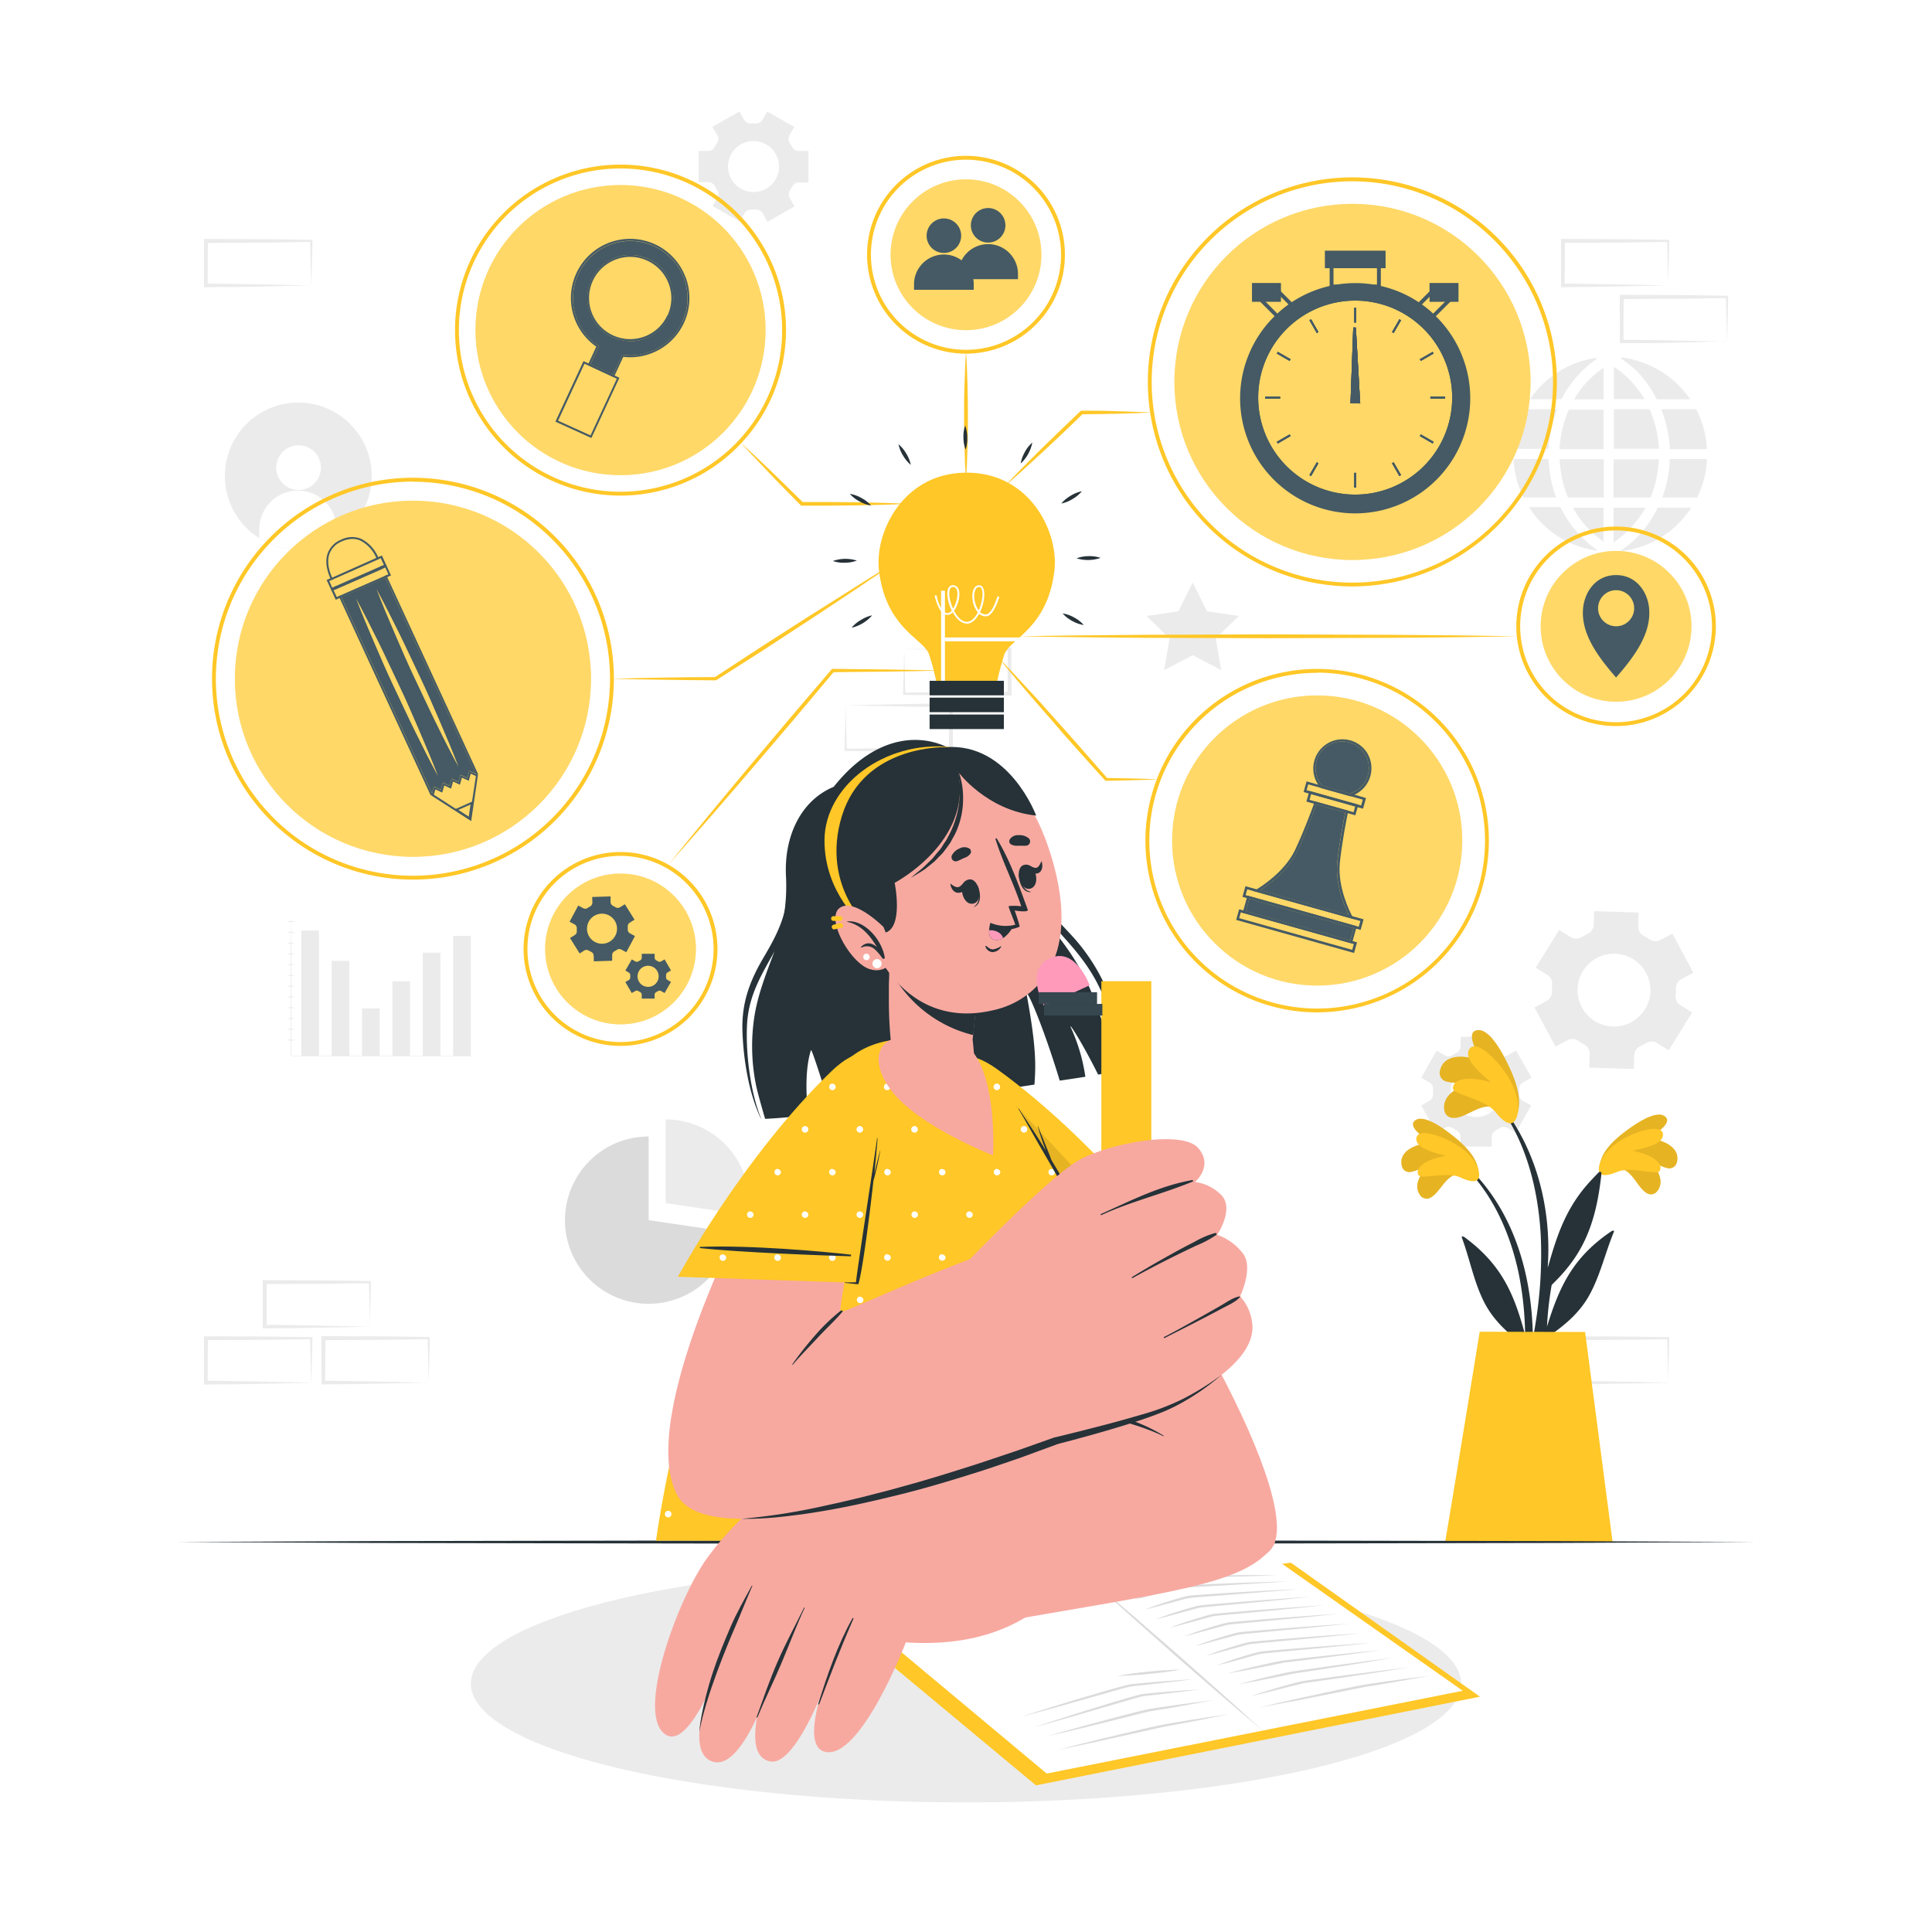 <svg class="animated" id="freepik_stories-mind-map" xmlns="http://www.w3.org/2000/svg" viewBox="0 0 500 500" version="1.1" xmlns:xlink="http://www.w3.org/1999/xlink" xmlns:svgjs="http://svgjs.com/svgjs"><style>svg#freepik_stories-mind-map:not(.animated) .animable {opacity: 0;}svg#freepik_stories-mind-map.animated #freepik--mind-map--inject-25 {animation: 6s Infinite  linear floating;animation-delay: 0s;}svg#freepik_stories-mind-map.animated #freepik--light-bulb--inject-25 {animation: 3s Infinite  linear wind;animation-delay: 0s;}            @keyframes floating {                0% {                    opacity: 1;                    transform: translateY(0px);                }                50% {                    transform: translateY(-10px);                }                100% {                    opacity: 1;                    transform: translateY(0px);                }            }                    @keyframes wind {                0% {                    transform: rotate( 0deg );                }                25% {                    transform: rotate( 1deg );                }                75% {                    transform: rotate( -1deg );                }            }        </style><g id="freepik--background-complete--inject-25" class="animable" style="transform-origin: 250.02px 193.59px;"><path d="M95.6,337.52c0-1.92-.11-3.82-.13-5.7l.28.28c-4.54,0-9.09.16-13.63.17l-13.63.06.51-.51,0,11.52-.46-.46c2.24,0,4.48,0,6.74.05l6.77.12,13.75.29Zm-13.36,6.1-6.86.12c-2.29.05-4.59,0-6.89.06H68v-.46L68,331.82v-.52h.52l13.63.07c4.54,0,9.09.11,13.63.17H96v.28c0,1.95-.09,3.9-.13,5.82l-.15,5.7Z" style="fill: rgb(235, 235, 235); transform-origin: 82px 337.55px;" id="elefjxocwd9uw" class="animable"></path><path d="M80.4,352c-.05-1.92-.12-3.81-.14-5.7l.28.28c-4.54.06-9.08.17-13.63.17l-13.63.07.52-.52-.06,11.52-.46-.46c2.25,0,4.49,0,6.74.06l6.77.11,13.75.29ZM67,358.15l-6.86.11c-2.29.05-4.59,0-6.89.06h-.46v-.46l0-11.52v-.51h.52l13.63.06c4.55,0,9.09.12,13.63.17h.29v.28c0,2-.09,3.9-.13,5.82l-.15,5.7Z" style="fill: rgb(235, 235, 235); transform-origin: 66.825px 352.075px;" id="elg0xlu061lj4" class="animable"></path><path d="M110.81,352c0-1.92-.12-3.81-.14-5.7l.29.28c-4.55.06-9.09.17-13.63.17l-13.63.07.51-.52-.06,11.52-.45-.46c2.24,0,4.48,0,6.73.06l6.78.11,13.75.29Zm-13.37,6.11-6.85.11c-2.29.05-4.6,0-6.89.06h-.46v-.46l-.06-11.52v-.51h.52l13.63.06c4.54,0,9.08.12,13.63.17h.28v.28c0,2-.09,3.9-.14,5.82l-.14,5.7Z" style="fill: rgb(235, 235, 235); transform-origin: 97.21px 352.035px;" id="elanew4ajdnmr" class="animable"></path><path d="M431.6,352c-.05-1.92-.12-3.81-.14-5.7l.28.28c-4.54.06-9.08.17-13.63.17l-13.63.07.52-.52-.06,11.52-.46-.46c2.25,0,4.49,0,6.74.06l6.78.11,13.74.29Zm-13.37,6.11-6.85.11c-2.3.05-4.6,0-6.9.06H404v-.46L404,346.34v-.51h.51l13.63.06c4.55,0,9.09.12,13.63.17H432v.28c0,2-.09,3.9-.14,5.82l-.15,5.7Z" style="fill: rgb(235, 235, 235); transform-origin: 418px 352.055px;" id="el66tl4eooclm" class="animable"></path><path d="M431.6,68.05c-.05-1.92-.12-3.82-.14-5.7l.28.28c-4.54,0-9.08.16-13.63.17l-13.63.06.52-.51-.06,11.52-.46-.46c2.25,0,4.49,0,6.74.06l6.78.11,13.74.29Zm-13.37,6.1-6.85.12c-2.3,0-4.6,0-6.9.06H404v-.46L404,62.35v-.52h.51l13.63.07c4.55,0,9.09.12,13.63.17H432v.28c0,1.95-.09,3.9-.14,5.82l-.15,5.7Z" style="fill: rgb(235, 235, 235); transform-origin: 418px 68.08px;" id="elms59l2xun6m" class="animable"></path><path d="M446.81,82.57c-.05-1.91-.12-3.81-.14-5.7l.28.29c-4.54,0-9.09.16-13.63.16l-13.63.07.51-.52-.05,11.52-.46-.46c2.25,0,4.49,0,6.74.06l6.77.12,13.75.28Zm-13.37,6.11-6.86.12c-2.29,0-4.59,0-6.89,0h-.46v-.47l-.05-11.52v-.51h.52l13.63.06c4.54,0,9.09.12,13.63.17h.29v.27c0,2-.09,3.9-.13,5.82l-.15,5.7Z" style="fill: rgb(235, 235, 235); transform-origin: 433.215px 82.55px;" id="el341lp3z6hj2" class="animable"></path><path d="M80.4,68.06c-.05-1.92-.12-3.81-.14-5.7l.28.28c-4.54,0-9.08.17-13.63.17l-13.63.07.52-.52-.06,11.52-.46-.46c2.25,0,4.49,0,6.74.06l6.77.11,13.75.29ZM67,74.17l-6.86.11c-2.29,0-4.59,0-6.89.06h-.46v-.46l0-11.52v-.52h.52l13.63.06c4.55,0,9.09.12,13.63.17h.29v.28c0,2-.09,3.9-.13,5.82l-.15,5.7Z" style="fill: rgb(235, 235, 235); transform-origin: 66.825px 68.09px;" id="el7hp9j5b2ujf" class="animable"></path><path d="M219,188.35c.05,1.92.12,3.82.14,5.7l-.28-.28c4.54-.05,9.08-.16,13.63-.17l13.63-.06-.52.51.06-11.52.46.46c-2.25,0-4.49,0-6.74-.05l-6.78-.12-13.74-.29Zm13.37-6.1,6.85-.12c2.3,0,4.6,0,6.9-.06h.45v.46l.06,11.52v.52h-.51l-13.63-.07c-4.55,0-9.09-.11-13.63-.17h-.29v-.28c0-2,.09-3.9.14-5.82l.15-5.7Z" style="fill: rgb(235, 235, 235); transform-origin: 232.6px 188.32px;" id="elhxjg9z9m94k" class="animable"></path><path d="M234.16,173.83c0,1.92.11,3.81.13,5.7l-.28-.28c4.55-.06,9.09-.17,13.63-.17l13.63-.07-.51.52.05-11.52.46.46c-2.24,0-4.48,0-6.74-.06l-6.77-.12L234,168Zm13.36-6.11,6.86-.11c2.29-.05,4.6,0,6.89-.06h.46V168l.06,11.52V180h-.52L247.64,180c-4.54,0-9.08-.12-13.63-.17h-.28v-.27c0-2,.09-3.9.14-5.82L234,168Z" style="fill: rgb(235, 235, 235); transform-origin: 247.76px 173.775px;" id="elax26cq077xt" class="animable"></path><path d="M87,139.46a18.53,18.53,0,0,1-5.5,2.23,19,19,0,1,1,5.5-2.23Z" style="fill: rgb(235, 235, 235); transform-origin: 77.198px 123.183px;" id="el01toi86j2lar" class="animable"></path><path d="M83.05,121.09a5.78,5.78,0,1,1-5.71-5.85A5.77,5.77,0,0,1,83.05,121.09Z" style="fill: rgb(255, 255, 255); transform-origin: 77.27px 121.02px;" id="elfahxi61hbw9" class="animable"></path><path d="M87.07,137.08l0,2.38a18.53,18.53,0,0,1-5.5,2.23,18.9,18.9,0,0,1-14.47-2.47l0-2.38a10,10,0,1,1,20,.24Z" style="fill: rgb(255, 255, 255); transform-origin: 77.1px 134.573px;" id="elyxaxr3qy5am" class="animable"></path><path d="M431.87,271.81l6.06-9.78-3-1.85a2.73,2.73,0,0,1-1.27-2.57,16.48,16.48,0,0,0,.06-1.72,2.72,2.72,0,0,1,1.42-2.49l3.11-1.66-5.44-10.14-3.11,1.66a2.71,2.71,0,0,1-2.85-.18,17.1,17.1,0,0,0-1.47-.91,2.75,2.75,0,0,1-1.44-2.48l.11-3.52-11.49-.36-.11,3.54a2.76,2.76,0,0,1-1.6,2.38c-.26.12-.51.24-.76.38s-.5.27-.74.42a2.73,2.73,0,0,1-2.85,0l-3-1.87-6.06,9.78,3,1.86a2.72,2.72,0,0,1,1.26,2.57,14.06,14.06,0,0,0-.05,1.72,2.74,2.74,0,0,1-1.43,2.48l-3.1,1.66,5.43,10.14,3.11-1.66a2.71,2.71,0,0,1,2.85.18,14.69,14.69,0,0,0,1.46.9,2.75,2.75,0,0,1,1.45,2.48l-.11,3.53,11.5.36.11-3.53a2.71,2.71,0,0,1,1.59-2.37l.77-.39c.25-.13.49-.27.73-.42a2.77,2.77,0,0,1,2.87,0Zm-9.74-7.26A9.42,9.42,0,1,1,426,251.79,9.41,9.41,0,0,1,422.13,264.55Z" style="fill: rgb(235, 235, 235); transform-origin: 417.685px 256.235px;" id="elhwqwfgo1g9" class="animable"></path><path d="M198.62,57.41l7-4-1.24-2.14a1.94,1.94,0,0,1,.07-2,11.81,11.81,0,0,0,.61-1,1.91,1.91,0,0,1,1.7-1.06h2.47V39.07h-2.47A1.91,1.91,0,0,1,205,38a11.81,11.81,0,0,0-.61-1,1.94,1.94,0,0,1-.07-2l1.24-2.14-7-4-1.24,2.15a1.93,1.93,0,0,1-1.78.94l-.59,0-.59,0a1.92,1.92,0,0,1-1.77-.94l-1.25-2.15-7,4L185.66,35a1.92,1.92,0,0,1-.07,2,10.77,10.77,0,0,0-.6,1,1.93,1.93,0,0,1-1.71,1.06h-2.46v8.06h2.46A1.93,1.93,0,0,1,185,48.19a10.77,10.77,0,0,0,.6,1,1.92,1.92,0,0,1,.07,2l-1.24,2.14,7,4,1.24-2.15a1.91,1.91,0,0,1,1.77-.93h1.19a1.91,1.91,0,0,1,1.78.94ZM195,49.7a6.6,6.6,0,1,1,6.61-6.6A6.6,6.6,0,0,1,195,49.7Z" style="fill: rgb(235, 235, 235); transform-origin: 195.025px 43.135px;" id="elydonul4ehk" class="animable"></path><path d="M396.36,278.88l-4-7-2.14,1.24a1.92,1.92,0,0,1-2-.07,9.69,9.69,0,0,0-1-.6,1.93,1.93,0,0,1-1.06-1.71V268.3H378v2.46a1.93,1.93,0,0,1-1.06,1.71,10.93,10.93,0,0,0-1,.6,1.9,1.9,0,0,1-2,.07l-2.14-1.24-4,7,2.15,1.24a1.93,1.93,0,0,1,.94,1.78c0,.19,0,.39,0,.59s0,.4,0,.59a1.91,1.91,0,0,1-.94,1.77l-2.15,1.25,4,7,2.14-1.24a1.94,1.94,0,0,1,2,.07c.34.22.68.42,1,.61a1.91,1.91,0,0,1,1.06,1.7v2.47h8.06v-2.47a1.9,1.9,0,0,1,1.06-1.7c.36-.19.7-.39,1-.61a1.94,1.94,0,0,1,2-.07l2.14,1.24,4-7-2.15-1.24a1.91,1.91,0,0,1-.93-1.77c0-.2,0-.4,0-.6s0-.4,0-.59a1.91,1.91,0,0,1,.94-1.78Zm-7.71,3.61a6.6,6.6,0,1,1-6.6-6.6A6.59,6.59,0,0,1,388.65,282.49Z" style="fill: rgb(235, 235, 235); transform-origin: 382.08px 282.515px;" id="elsqiwnfajq5s" class="animable"></path><polygon points="308.67 150.73 312.36 158.21 320.61 159.41 314.63 165.23 316.05 173.44 308.67 169.56 301.28 173.44 302.69 165.23 296.72 159.41 304.98 158.21 308.67 150.73" style="fill: rgb(235, 235, 235); transform-origin: 308.665px 162.085px;" id="eltlxvhzduqb" class="animable"></polygon><g id="freepik--aiZGp2--inject-25" class="animable" style="transform-origin: 416.73px 117.555px;"><path d="M403,105.93a33,33,0,0,0-2.24,10.22h-9v-.25c0-.23.05-.46.07-.7a23.84,23.84,0,0,1,.6-3.56,27.15,27.15,0,0,1,2-5.58.21.21,0,0,1,.22-.13H403Z" style="fill: rgb(235, 235, 235); transform-origin: 397.38px 111.039px;" id="el40cilk7pmil" class="animable"></path><path d="M402.71,128.75h-8.32a.2.2,0,0,1-.2-.13,25.48,25.48,0,0,1-2.06-6.29,26.09,26.09,0,0,1-.41-3.18s0-.07,0-.11v-.25h8.89c.16,0,.15,0,.16.16.06.73.11,1.46.18,2.18a27.69,27.69,0,0,0,.55,3.42,31.61,31.61,0,0,0,1.18,4.07S402.69,128.7,402.71,128.75Z" style="fill: rgb(235, 235, 235); transform-origin: 397.215px 123.77px;" id="elnden6tqgum" class="animable"></path><path d="M437.67,131.39a.62.62,0,0,1-.08.12,24.85,24.85,0,0,1-2.35,3.06,23.62,23.62,0,0,1-3.45,3.18,24.56,24.56,0,0,1-3.94,2.43,23.8,23.8,0,0,1-4.15,1.62,25.67,25.67,0,0,1-3.46.74l-.34.06h-.21l-.19-.13.22-.15a26.78,26.78,0,0,0,6.56-6.36,30.91,30.91,0,0,0,2.68-4.45.18.18,0,0,1,.2-.12h8.51Z" style="fill: rgb(235, 235, 235); transform-origin: 428.585px 136.994px;" id="elhkmhohv8h2" class="animable"></path><path d="M429.35,116.14H417.67v-10.2h9.12a.16.16,0,0,1,.18.12,28.58,28.58,0,0,1,1.86,6,29.35,29.35,0,0,1,.45,3.24C429.3,115.56,429.33,115.84,429.35,116.14Z" style="fill: rgb(235, 235, 235); transform-origin: 423.51px 111.039px;" id="elkt4xai36lq" class="animable"></path><path d="M429.28,118.87c0,.24,0,.48,0,.72-.06.56-.1,1.13-.18,1.7-.11.78-.22,1.56-.38,2.34a28.88,28.88,0,0,1-1.51,5,.21.21,0,0,1-.22.15H417.6v-9.88Z" style="fill: rgb(235, 235, 235); transform-origin: 423.44px 123.825px;" id="el4hbsekzqmtc" class="animable"></path><path d="M415,106v10.22h-11.4c0-.26,0-.51.05-.77.06-.57.1-1.14.19-1.71.14-.86.29-1.73.48-2.59a27.13,27.13,0,0,1,1.64-5,.2.2,0,0,1,.2-.12H415Z" style="fill: rgb(235, 235, 235); transform-origin: 409.3px 111.11px;" id="elx710hcainrn" class="animable"></path><path d="M415.05,119v9.75h-9.11a.19.19,0,0,1-.2-.14,25.68,25.68,0,0,1-1.55-5.15c-.17-.9-.3-1.82-.42-2.74-.08-.59-.09-1.2-.13-1.8v-.07h11.27C415,118.85,415.05,118.89,415.05,119Z" style="fill: rgb(235, 235, 235); transform-origin: 409.345px 123.8px;" id="ellzp5jac2lhb" class="animable"></path><path d="M441.73,116.22h-9.57a32.93,32.93,0,0,0-2.23-10.29h8.92a.2.2,0,0,1,.21.13,25.34,25.34,0,0,1,2.21,6.39,29.13,29.13,0,0,1,.46,3.59Z" style="fill: rgb(235, 235, 235); transform-origin: 435.83px 111.074px;" id="eltaeqdv1vzy" class="animable"></path><path d="M441.74,118.79l0,.67c-.07.86-.17,1.72-.32,2.58a24.74,24.74,0,0,1-1.76,5.74c-.13.3-.27.59-.4.89a.14.14,0,0,1-.14.09H430.2c.11-.31.21-.61.32-.9a32.79,32.79,0,0,0,1.18-4.66,31.26,31.26,0,0,0,.41-3.47c0-.28,0-.55.05-.83,0-.07,0-.11.1-.1h9.48Z" style="fill: rgb(235, 235, 235); transform-origin: 435.97px 123.775px;" id="el6oqjrqs43yd" class="animable"></path><path d="M437.4,103.33v0H428.9a.2.2,0,0,1-.21-.12,28.39,28.39,0,0,0-4.15-6.15,22.75,22.75,0,0,0-3.19-2.94c-.57-.44-1.16-.85-1.74-1.27l-.1-.08.11-.08s0-.1-.05-.18A24.75,24.75,0,0,1,428,95.09,24.35,24.35,0,0,1,437.4,103.33Z" style="fill: rgb(235, 235, 235); transform-origin: 428.455px 97.921px;" id="elja55cag4eah" class="animable"></path><path d="M413.42,142.48a.85.85,0,0,1-.24,0,23.08,23.08,0,0,1-2.73-.53,24.9,24.9,0,0,1-4.86-1.8,24.59,24.59,0,0,1-4.95-3.25,23.81,23.81,0,0,1-3-3,23.42,23.42,0,0,1-1.86-2.58l0-.08h7.93a.2.2,0,0,1,.2.13,29.81,29.81,0,0,0,2.86,4.67,30.26,30.26,0,0,0,3.36,3.71,26.07,26.07,0,0,0,3.23,2.6Z" style="fill: rgb(235, 235, 235); transform-origin: 404.6px 136.864px;" id="elamao75mt9w8" class="animable"></path><path d="M413.32,92.8c-.36.26-.78.56-1.18.87a28.59,28.59,0,0,0-3.78,3.51,26.61,26.61,0,0,0-4,5.65c-.07.13-.13.27-.2.39a.23.23,0,0,1-.12.08c-.15,0-.29,0-.43,0H396a24.91,24.91,0,0,1,17.2-10.69l-.05.09Z" style="fill: rgb(235, 235, 235); transform-origin: 404.66px 97.955px;" id="ele7dpfi67r0w" class="animable"></path><path d="M425.87,131.4a27.47,27.47,0,0,1-3.86,5.21,24.32,24.32,0,0,1-4.41,3.74V131.4Z" style="fill: rgb(235, 235, 235); transform-origin: 421.735px 135.875px;" id="elmlnpnq7xl4o" class="animable"></path><path d="M415,131.4v8.78a25.39,25.39,0,0,1-7.93-8.78Z" style="fill: rgb(235, 235, 235); transform-origin: 411.035px 135.79px;" id="elk97mdjtp4no" class="animable"></path><path d="M425.61,103.29h-7.94V94.93a23.76,23.76,0,0,1,4.45,3.72A28.31,28.31,0,0,1,425.61,103.29Z" style="fill: rgb(235, 235, 235); transform-origin: 421.64px 99.11px;" id="elnsmzaj49pz" class="animable"></path><path d="M415,95.19v8.17h-7.61A24.1,24.1,0,0,1,415,95.19Z" style="fill: rgb(235, 235, 235); transform-origin: 411.195px 99.275px;" id="el6iljjcjf2pl" class="animable"></path></g><path d="M189.28,318.94a21.65,21.65,0,1,1-21.41-24.82v21.65Z" style="fill: rgb(219, 219, 219); transform-origin: 167.747px 315.77px;" id="elkl02yl1jrw9" class="animable"></path><path d="M193.92,311.36a20.66,20.66,0,0,1-.24,3.17l-21.41-3.17V289.71a21.63,21.63,0,0,1,21.65,21.65Z" style="fill: rgb(235, 235, 235); transform-origin: 183.095px 302.12px;" id="el2zwegawkvtb" class="animable"></path><rect x="178.85" y="327.25" width="23.02" height="1" style="fill: rgb(199, 199, 199); transform-origin: 190.36px 327.75px;" id="el6onqb5syf9n" class="animable"></rect><path d="M203.48,329.87a2.12,2.12,0,1,1,2.11-2.12A2.11,2.11,0,0,1,203.48,329.87Zm0-3.23a1.12,1.12,0,1,0,1.11,1.11A1.11,1.11,0,0,0,203.48,326.64Z" style="fill: rgb(199, 199, 199); transform-origin: 203.47px 327.75px;" id="elehwoylrxext" class="animable"></path><rect x="209.33" y="326.54" width="17.88" height="0.81" style="fill: rgb(199, 199, 199); transform-origin: 218.27px 326.945px;" id="elwrrn85jryr9" class="animable"></rect><rect x="209.33" y="328.16" width="10.12" height="0.81" style="fill: rgb(199, 199, 199); transform-origin: 214.39px 328.565px;" id="elsq3ftgywrw" class="animable"></rect><rect x="77.97" y="240.8" width="4.57" height="32.54" style="fill: rgb(235, 235, 235); transform-origin: 80.255px 257.07px;" id="el1dm4cviwn67" class="animable"></rect><rect x="85.83" y="248.67" width="4.57" height="24.67" style="fill: rgb(235, 235, 235); transform-origin: 88.115px 261.005px;" id="elhib4vvqjt0a" class="animable"></rect><rect x="93.69" y="261" width="4.57" height="12.33" style="fill: rgb(235, 235, 235); transform-origin: 95.975px 267.165px;" id="elei82d3vnroa" class="animable"></rect><rect x="101.55" y="253.96" width="4.57" height="19.38" style="fill: rgb(235, 235, 235); transform-origin: 103.835px 263.65px;" id="elts0zdalixx" class="animable"></rect><rect x="109.41" y="246.56" width="4.57" height="26.77" style="fill: rgb(235, 235, 235); transform-origin: 111.695px 259.945px;" id="elxo9jo9gqqv" class="animable"></rect><rect x="117.27" y="242.21" width="4.57" height="31.12" style="fill: rgb(235, 235, 235); transform-origin: 119.555px 257.77px;" id="el20v6clmpyvr" class="animable"></rect><path d="M75.32,236.66l.05,9.17,0,9.17,0,18.34-.11-.12c4.2,0,8.4,0,12.61,0l12.61,0,12.6,0,12.61.07-12.61.07-12.6,0-12.61,0q-6.32,0-12.61,0H75.2v-.11l0-18.34,0-9.17Z" style="fill: rgb(235, 235, 235); transform-origin: 100.445px 255.01px;" id="el6e6imdwqrpb" class="animable"></path><path d="M74.31,238.5a3.19,3.19,0,0,1,1-.13,3.23,3.23,0,0,1,1,.13,3.94,3.94,0,0,1-1,.13A3.89,3.89,0,0,1,74.31,238.5Z" style="fill: rgb(235, 235, 235); transform-origin: 75.31px 238.499px;" id="elrsz7ql1cb0s" class="animable"></path><path d="M74.31,241.28a3.89,3.89,0,0,1,1-.13,3.94,3.94,0,0,1,1,.13,3.23,3.23,0,0,1-1,.13A3.19,3.19,0,0,1,74.31,241.28Z" style="fill: rgb(235, 235, 235); transform-origin: 75.31px 241.281px;" id="elhgouw2tuj68" class="animable"></path><path d="M74.31,244.07a3.89,3.89,0,0,1,1-.13,3.94,3.94,0,0,1,1,.13,3.55,3.55,0,0,1-1,.13A3.5,3.5,0,0,1,74.31,244.07Z" style="fill: rgb(235, 235, 235); transform-origin: 75.31px 244.07px;" id="el0mb0jxkkfp3" class="animable"></path><path d="M74.31,246.86a3.5,3.5,0,0,1,1-.13,3.55,3.55,0,0,1,1,.13,3.94,3.94,0,0,1-1,.13A3.89,3.89,0,0,1,74.31,246.86Z" style="fill: rgb(235, 235, 235); transform-origin: 75.31px 246.86px;" id="elwl339a5zlf" class="animable"></path><path d="M74.31,249.65a3.19,3.19,0,0,1,1-.13,3.23,3.23,0,0,1,1,.13,3.94,3.94,0,0,1-1,.13A3.89,3.89,0,0,1,74.31,249.65Z" style="fill: rgb(235, 235, 235); transform-origin: 75.31px 249.649px;" id="elqa3fsyixgx7" class="animable"></path><path d="M74.31,252.43a3.49,3.49,0,0,1,1-.12,3.53,3.53,0,0,1,1,.12,3.23,3.23,0,0,1-1,.13A3.19,3.19,0,0,1,74.31,252.43Z" style="fill: rgb(235, 235, 235); transform-origin: 75.31px 252.435px;" id="elbiaft9spjq" class="animable"></path><path d="M74.31,255.22a3.89,3.89,0,0,1,1-.13,3.94,3.94,0,0,1,1,.13,3.55,3.55,0,0,1-1,.13A3.5,3.5,0,0,1,74.31,255.22Z" style="fill: rgb(235, 235, 235); transform-origin: 75.31px 255.22px;" id="elq565ucx2v7" class="animable"></path><path d="M74.31,258a3.5,3.5,0,0,1,1-.13,3.55,3.55,0,0,1,1,.13,3.55,3.55,0,0,1-1,.13A3.5,3.5,0,0,1,74.31,258Z" style="fill: rgb(235, 235, 235); transform-origin: 75.31px 258px;" id="eleo7de4cp6f5" class="animable"></path><path d="M74.31,260.8a3.5,3.5,0,0,1,1-.13,3.55,3.55,0,0,1,1,.13,3.94,3.94,0,0,1-1,.13A3.89,3.89,0,0,1,74.31,260.8Z" style="fill: rgb(235, 235, 235); transform-origin: 75.31px 260.8px;" id="elcu32ya3flb4" class="animable"></path><path d="M74.31,263.59a3.19,3.19,0,0,1,1-.13,3.23,3.23,0,0,1,1,.13,3.94,3.94,0,0,1-1,.13A3.89,3.89,0,0,1,74.31,263.59Z" style="fill: rgb(235, 235, 235); transform-origin: 75.31px 263.589px;" id="elf54t3u386e" class="animable"></path><path d="M74.31,266.37a3.89,3.89,0,0,1,1-.13,3.94,3.94,0,0,1,1,.13,3.23,3.23,0,0,1-1,.13A3.19,3.19,0,0,1,74.31,266.37Z" style="fill: rgb(235, 235, 235); transform-origin: 75.31px 266.371px;" id="elr7a414qcdv" class="animable"></path><path d="M74.31,269.16a3.89,3.89,0,0,1,1-.13,3.94,3.94,0,0,1,1,.13,3.55,3.55,0,0,1-1,.13A3.5,3.5,0,0,1,74.31,269.16Z" style="fill: rgb(235, 235, 235); transform-origin: 75.31px 269.16px;" id="elcov3lkfrx2b" class="animable"></path></g><g id="freepik--Shadow--inject-25" class="animable" style="transform-origin: 250px 435.74px;"><ellipse cx="250" cy="435.74" rx="128.14" ry="30.72" style="fill: rgb(235, 235, 235); transform-origin: 250px 435.74px;" id="elm5pnfzyz6kn" class="animable"></ellipse></g><g id="freepik--Book--inject-25" class="animable" style="transform-origin: 300.3px 433.17px;"><polygon points="217.59 420 334.07 404.42 383.01 439.1 268.11 462.05 217.59 420" style="fill: rgb(255, 199, 39); transform-origin: 300.3px 433.235px;" id="el59sztk8nhf" class="animable"></polygon><path d="M224.65,420.37,270.89,459l107.67-21.43-47.35-33.28s-31.44.2-32.94.47S282.42,409,282.42,409s-19.55.94-20.91,1.21S224.65,420.37,224.65,420.37Z" style="fill: rgb(255, 255, 255); transform-origin: 301.605px 431.645px;" id="elak386f8ptem" class="animable"></path><polygon points="282.42 408.96 288.06 413.71 293.66 418.51 304.79 428.18 315.83 437.96 321.31 442.89 326.75 447.86 321.11 443.12 315.51 438.32 304.38 428.65 293.35 418.87 287.87 413.94 282.42 408.96" style="fill: rgb(219, 219, 219); transform-origin: 304.585px 428.41px;" id="elrawqhbh5yxj" class="animable"></polygon><path d="M289.08,433.72c1.36-.26,2.72-.46,4.09-.64s2.75-.34,4.13-.48,2.76-.26,4.14-.34,2.77-.16,4.16-.17c-1.37.27-2.74.46-4.11.65s-2.74.33-4.11.47-2.76.26-4.14.34S290.48,433.71,289.08,433.72Z" style="fill: rgb(219, 219, 219); transform-origin: 297.34px 432.905px;" id="elu727v32kgv" class="animable"></path><path d="M264.33,444.29c3.61-1.19,7.24-2.32,10.87-3.44s7.28-2.18,10.93-3.25c1.82-.54,3.65-1,5.5-1.52a9.21,9.21,0,0,1,1.44-.24l1.43-.15,2.83-.26c3.79-.32,7.58-.61,11.38-.82-3.77.49-7.55.9-11.33,1.33l-2.83.3a22,22,0,0,0-2.77.41c-1.83.48-3.65,1-5.48,1.53l-11,3.11C271.67,442.31,268,443.33,264.33,444.29Z" style="fill: rgb(219, 219, 219); transform-origin: 286.52px 439.45px;" id="ely70z7i2uqb" class="animable"></path><path d="M267.56,447.05c3.5-1.2,7-2.33,10.54-3.44s7.06-2.19,10.6-3.26c1.77-.54,3.54-1.05,5.33-1.54.45-.12.89-.24,1.37-.34s.93-.12,1.39-.18l2.76-.27c3.69-.31,7.37-.59,11.06-.79-3.66.49-7.33.89-11,1.32l-2.75.3c-.46.06-.92.1-1.36.19s-.87.22-1.31.34l-5.32,1.55c-3.55,1-7.08,2.1-10.64,3.11S271.13,446.08,267.56,447.05Z" style="fill: rgb(219, 219, 219); transform-origin: 289.085px 442.14px;" id="elb99zwbk63zd" class="animable"></path><path d="M270.82,449.39q5.32-1.58,10.68-3c3.57-1,7.16-1.91,10.74-2.85,1.8-.46,3.56-.93,5.42-1.3l5.49-.82c3.67-.51,7.34-1,11-1.45-3.64.71-7.29,1.34-10.94,2l-5.48.89c-1.76.36-3.57.87-5.36,1.3-3.6.88-7.18,1.83-10.77,2.69S274.43,448.57,270.82,449.39Z" style="fill: rgb(219, 219, 219); transform-origin: 292.485px 444.68px;" id="eljg7srbkdcvd" class="animable"></path><path d="M323.55,439q5-1.69,10.05-3.06c.85-.23,1.69-.46,2.55-.66.43-.1.85-.2,1.31-.27l1.3-.18,5.2-.71c3.47-.48,6.94-.91,10.41-1.36s6.95-.87,10.42-1.27c-3.45.56-6.91,1.11-10.37,1.63s-6.92,1.06-10.38,1.54l-5.2.75-1.3.18c-.4.08-.83.18-1.25.29l-2.54.62C330.36,437.37,327,438.23,323.55,439Z" style="fill: rgb(219, 219, 219); transform-origin: 344.17px 435.245px;" id="elihabxse45n" class="animable"></path><path d="M320.49,435.91q4.89-1.38,9.86-2.47c1.66-.37,3.3-.76,5-1l5-.72c3.35-.49,6.71-.93,10.07-1.39s6.71-.88,10.08-1.29c-3.34.57-6.68,1.13-10,1.66s-6.69,1.07-10,1.56l-5,.76c-.83.11-1.64.3-2.47.47l-2.49.5Q325.51,435.05,320.49,435.91Z" style="fill: rgb(219, 219, 219); transform-origin: 340.495px 432.475px;" id="elulc0m3oonf" class="animable"></path><path d="M317.5,433.13c3.25-.89,6.51-1.71,9.8-2.42,1.65-.36,3.28-.75,5-1l5-.58c3.34-.39,6.69-.74,10-1.09s6.7-.68,10.05-1c-3.33.48-6.67.94-10,1.36s-6.67.87-10,1.27c-1.66.2-3.35.39-5,.61l-4.93,1Q322.49,432.29,317.5,433.13Z" style="fill: rgb(219, 219, 219); transform-origin: 337.425px 430.085px;" id="elyxgmleqfh3" class="animable"></path><path d="M314.92,431c3.16-1.23,6.38-2.25,9.65-3.17.41-.12.82-.22,1.24-.31a9.56,9.56,0,0,1,1.29-.19l2.53-.23,5.05-.43c6.74-.55,13.49-1.06,20.24-1.49-6.73.73-13.46,1.38-20.19,2l-5.05.47-2.52.25a13.8,13.8,0,0,0-2.43.5C321.46,429.3,318.22,430.27,314.92,431Z" style="fill: rgb(219, 219, 219); transform-origin: 334.92px 428.09px;" id="elo3bc34zi9vb" class="animable"></path><path d="M312.11,428.51c3.16-1.23,6.39-2.25,9.65-3.17.41-.12.82-.22,1.24-.31a10,10,0,0,1,1.29-.19l2.53-.23,5.05-.43c6.75-.55,13.49-1.06,20.24-1.49-6.72.73-13.46,1.38-20.19,2l-5.05.47-2.52.25a13.8,13.8,0,0,0-2.43.5C318.66,426.78,315.41,427.74,312.11,428.51Z" style="fill: rgb(219, 219, 219); transform-origin: 332.11px 425.6px;" id="ela1gpdm1nz2g" class="animable"></path><path d="M309.3,426c3.17-1.22,6.39-2.24,9.65-3.16.41-.12.82-.22,1.25-.31a9.56,9.56,0,0,1,1.29-.19l2.52-.23,5.06-.43c6.74-.55,13.48-1.06,20.23-1.49-6.72.73-13.45,1.38-20.19,2l-5,.47-2.53.25a13.12,13.12,0,0,0-2.43.5C315.85,424.26,312.61,425.22,309.3,426Z" style="fill: rgb(219, 219, 219); transform-origin: 329.3px 423.095px;" id="eletiaqxwx1xr" class="animable"></path><path d="M306.5,423.46c3.16-1.22,6.38-2.25,9.65-3.17.41-.11.82-.21,1.24-.3a8.2,8.2,0,0,1,1.29-.19l2.53-.23,5.05-.44c6.74-.54,13.49-1.06,20.24-1.48-6.73.73-13.46,1.37-20.19,2l-5.05.47-2.52.24a14.13,14.13,0,0,0-2.44.51C313,421.74,309.8,422.7,306.5,423.46Z" style="fill: rgb(219, 219, 219); transform-origin: 326.5px 420.555px;" id="eltpin54o7mmc" class="animable"></path><path d="M302.75,421.25c3.16-1.23,6.38-2.25,9.65-3.17.41-.11.82-.22,1.24-.31a8.17,8.17,0,0,1,1.29-.18l2.53-.23,5.05-.44c6.74-.54,13.49-1.06,20.24-1.49-6.73.73-13.46,1.38-20.19,2l-5.05.46-2.52.25a14.1,14.1,0,0,0-2.44.5C309.29,419.53,306.05,420.49,302.75,421.25Z" style="fill: rgb(219, 219, 219); transform-origin: 322.75px 418.34px;" id="elgw0jwkyeup5" class="animable"></path><path d="M299.1,419.07c3.16-1.23,6.39-2.25,9.65-3.17.41-.12.82-.22,1.24-.31a10,10,0,0,1,1.29-.19l2.53-.23,5.06-.43c6.74-.55,13.48-1.06,20.23-1.49-6.72.73-13.46,1.38-20.19,2l-5.05.47-2.52.25a13.8,13.8,0,0,0-2.43.5C305.65,417.34,302.4,418.31,299.1,419.07Z" style="fill: rgb(219, 219, 219); transform-origin: 319.1px 416.16px;" id="ely8ew4fbwaco" class="animable"></path><path d="M296.3,416.55c3.15-1.23,6.37-2.25,9.63-3.17.41-.11.82-.22,1.24-.3a7.18,7.18,0,0,1,1.29-.19l2.53-.19,5.05-.35c6.74-.42,13.48-.81,20.23-1.11-6.73.6-13.46,1.12-20.19,1.65l-5.05.38-2.52.21a13,13,0,0,0-2.42.49C302.83,414.83,299.59,415.79,296.3,416.55Z" style="fill: rgb(219, 219, 219); transform-origin: 316.285px 413.895px;" id="eluo4q7c25rt" class="animable"></path><path d="M293.49,414c3.15-1.22,6.36-2.24,9.62-3.15.41-.12.81-.22,1.23-.31a6.36,6.36,0,0,1,1.3-.18l2.53-.15,5.05-.25q10.09-.44,20.21-.69c-6.73.46-13.46.84-20.19,1.23l-5,.28-2.52.16a12.41,12.41,0,0,0-2.42.5C300,412.31,296.78,413.26,293.49,414Z" style="fill: rgb(219, 219, 219); transform-origin: 313.46px 411.635px;" id="elfby8utsbbp" class="animable"></path><path d="M290.68,411.5c3.15-1.22,6.35-2.24,9.6-3.15.41-.12.82-.22,1.24-.31a5.56,5.56,0,0,1,1.29-.17l2.53-.08,5.05-.08c3.36,0,6.73,0,10.09-.06s6.73,0,10.1.06c-6.73.22-13.46.37-20.18.53l-5,.12-2.52.09a12.33,12.33,0,0,0-2.4.49C297.19,409.79,294,410.74,290.68,411.5Z" style="fill: rgb(219, 219, 219); transform-origin: 310.63px 409.563px;" id="elviphwiurkd" class="animable"></path><path d="M274,452.81c3.62-1,7.25-1.87,10.88-2.76s7.28-1.73,10.92-2.59c1.83-.42,3.64-.82,5.51-1.19l5.53-.94c3.69-.59,7.38-1.18,11.09-1.69-3.66.79-7.33,1.49-11,2.2l-5.52,1c-1.8.37-3.64.83-5.46,1.22L285,450.5C281.34,451.3,277.68,452.08,274,452.81Z" style="fill: rgb(219, 219, 219); transform-origin: 295.965px 448.225px;" id="elujx7njjvumk" class="animable"></path><path d="M325.76,441.92c3.64-.89,7.31-1.72,11-2.54s7.34-1.57,11-2.35c1.84-.39,3.67-.75,5.55-1.08l5.56-.82c3.72-.52,7.44-1,11.17-1.47-3.69.71-7.39,1.34-11.09,2l-5.56.89c-1.82.33-3.67.75-5.51,1.1l-11,2.21C333.14,440.55,329.45,441.26,325.76,441.92Z" style="fill: rgb(219, 219, 219); transform-origin: 347.9px 437.79px;" id="elwahh7kvgiwk" class="animable"></path></g><g id="freepik--Plant--inject-25" class="animable animator-active" style="transform-origin: 398.389px 332.824px;"><path d="M380.13,302.19c16,15.66,18.68,39.89,15.31,61.11-.09.48-.83.35-.83-.1,0-4.83.15-9.62.13-14.39-.09-.22-.16-.43-.25-.64-4.17-3-8-6.47-10.39-11.17-2.67-5.25-3.72-11.18-5.76-16.67-.19-.52.37-.37.74-.1,9.72,7.18,12.83,14.9,15.62,25.22a85.26,85.26,0,0,0-1.7-16.07c-2.1-9.79-6.26-19.49-13.29-26.76C379.45,302.34,379.86,301.92,380.13,302.19Z" style="fill: rgb(38, 50, 56); transform-origin: 387.511px 332.854px;" id="elf3hspjsg8cu" class="animable"></path><path d="M377.13,304c-2.75.09-4.48,4.49-6.62,5.77a2.06,2.06,0,0,1-3-.47c-2.13-3,.79-6.63,3.53-8.67-2,.8-3.59,2.22-5.7,2.62a2,2,0,0,1-2.57-1.54c-.94-4.05,4.14-5.84,7.62-5.93-1.69-1.17-6.53-4.36-4-5.93s8.28,3,10.13,4.49c2.72,2.21,6,5.5,6.09,9C382.77,307.34,379.24,304.86,377.13,304Z" style="fill: rgb(255, 199, 39); transform-origin: 372.636px 299.873px;" id="el1bpw9b6waqr" class="animable"></path><g id="elavue08nb7dd"><path d="M377.13,304c-2.75.09-4.48,4.49-6.62,5.77a2.06,2.06,0,0,1-3-.47c-2.13-3,.79-6.63,3.53-8.67-2,.8-3.59,2.22-5.7,2.62a2,2,0,0,1-2.57-1.54c-.94-4.05,4.14-5.84,7.62-5.93-1.69-1.17-6.53-4.36-4-5.93s8.28,3,10.13,4.49c2.72,2.21,6,5.5,6.09,9C382.77,307.34,379.24,304.86,377.13,304Z" style="opacity: 0.1; transform-origin: 372.636px 299.873px;" class="animable"></path></g><path d="M377.92,304.7c-3.51-1.6-10.27.7-10.85-.63-1.16-2.71,4.24-4.57,7.15-4.93-2.68-.73-7.83-1.89-7.67-4.48.19-3.16,7.89-.44,11.79,2.55,4.91,3.76,4.87,7.39,4.06,8.12C381.29,306.33,378.5,305,377.92,304.7Z" style="fill: rgb(255, 199, 39); transform-origin: 374.677px 299.473px;" id="el1ro54j4m1mw" class="animable"></path><path d="M416.56,300.64c-16.58,15-20.18,39.15-17.62,60.48.07.49.82.38.83-.07.19-4.82.22-9.61.42-14.38.1-.22.18-.42.27-.63,4.29-2.88,8.25-6.16,10.81-10.77,2.87-5.14,4.14-11,6.39-16.43.21-.52-.35-.39-.73-.13-10,6.8-13.39,14.4-16.57,24.61a86.81,86.81,0,0,1,2.3-16c2.48-9.7,7-19.24,14.31-26.24A.3.3,0,0,0,416.56,300.64Z" style="fill: rgb(38, 50, 56); transform-origin: 407.95px 331px;" id="el25gia96xwn7" class="animable"></path><path d="M419.5,302.58c2.74.2,4.3,4.66,6.39,6a2.05,2.05,0,0,0,3.05-.36c2.24-2.88-.53-6.65-3.2-8.8,1.93.88,3.5,2.36,5.6,2.84a2,2,0,0,0,2.63-1.44c1.09-4-3.91-6-7.39-6.21,1.73-1.11,6.69-4.11,4.18-5.78s-8.39,2.67-10.29,4.1c-2.8,2.1-6.17,5.28-6.42,8.72C413.73,305.69,417.35,303.35,419.5,302.58Z" style="fill: rgb(255, 199, 39); transform-origin: 424.076px 298.777px;" id="elvxcgt2vxco" class="animable"></path><g id="elqh3mu51uxl"><path d="M419.5,302.58c2.74.2,4.3,4.66,6.39,6a2.05,2.05,0,0,0,3.05-.36c2.24-2.88-.53-6.65-3.2-8.8,1.93.88,3.5,2.36,5.6,2.84a2,2,0,0,0,2.63-1.44c1.09-4-3.91-6-7.39-6.21,1.73-1.11,6.69-4.11,4.18-5.78s-8.39,2.67-10.29,4.1c-2.8,2.1-6.17,5.28-6.42,8.72C413.73,305.69,417.35,303.35,419.5,302.58Z" style="opacity: 0.1; transform-origin: 424.076px 298.777px;" class="animable"></path></g><path d="M418.67,303.23c3.58-1.46,10.25,1.09,10.87-.22,1.27-2.66-4.06-4.72-7-5.19,2.71-.63,7.9-1.59,7.84-4.18-.07-3.17-7.87-.75-11.88,2.09-5,3.58-5.15,7.2-4.37,8C415.25,304.73,418.08,303.47,418.67,303.23Z" style="fill: rgb(255, 199, 39); transform-origin: 422.08px 298.126px;" id="eltmdvh5s5dg" class="animable"></path><path d="M399.61,340.36a163,163,0,0,1-5.15,23.78.59.59,0,0,1-1.16-.23c1.09-7.33,3.07-14.52,4.16-21.85a110.06,110.06,0,0,0,1.28-22.43c-.7-12.35-4.05-25.48-12.11-35.15-.18-.23.2-.55.38-.34C403.14,303,400.57,326,400.56,328.08c2.28-7.78,4.64-16.71,13.28-24.64.37-.34.66-.18.6.4-1.55,14.45-5.56,22-13.94,29.71C400.27,335.84,400,338.12,399.61,340.36Z" style="fill: rgb(38, 50, 56); transform-origin: 400.515px 324.343px;" id="el23vxeftvpg3" class="animable"></path><path d="M386.48,286.65c-2.9-1.29-6.9,2.4-9.77,2.66-1.53.13-2.65-.47-2.92-2-.71-4.15,4.16-6.47,8-7.22-2.44-.15-4.84.5-7.23-.14a2.31,2.31,0,0,1-1.9-2.9c1.07-4.66,7.24-4,10.89-2.31-1.16-2.07-4.57-7.81-1.11-8.15s7.08,7.27,8.25,9.76c1.71,3.66,3.41,8.71,1.8,12.35C390.66,292.94,388.25,288.59,386.48,286.65Z" style="fill: rgb(255, 199, 39); transform-origin: 382.857px 278.537px;" id="elcqcdogrgzdj" class="animable"></path><g id="el72twz1nj994"><path d="M386.48,286.65c-2.9-1.29-6.9,2.4-9.77,2.66-1.53.13-2.65-.47-2.92-2-.71-4.15,4.16-6.47,8-7.22-2.44-.15-4.84.5-7.23-.14a2.31,2.31,0,0,1-1.9-2.9c1.07-4.66,7.24-4,10.89-2.31-1.16-2.07-4.57-7.81-1.11-8.15s7.08,7.27,8.25,9.76c1.71,3.66,3.41,8.71,1.8,12.35C390.66,292.94,388.25,288.59,386.48,286.65Z" style="opacity: 0.1; transform-origin: 382.857px 278.537px;" class="animable"></path></g><path d="M387,287.75c-2.85-3.43-11-4.44-11-6.11.16-3.4,6.7-2.61,9.9-1.52-2.41-2.1-7.17-5.9-5.7-8.5,1.79-3.19,8.41,3.51,10.95,8.57,3.19,6.38,1.33,10.13.13,10.47C389.64,291.14,387.44,288.32,387,287.75Z" style="fill: rgb(255, 199, 39); transform-origin: 384.46px 280.753px;" id="el97mxsndc5t6" class="animable"></path><path d="M410.22,344.71l7.12,54.36H374c.89-4.81,8.95-54.42,8.95-54.42Z" style="fill: rgb(255, 199, 39); transform-origin: 395.67px 371.86px;" id="el42uvyb70iea" class="animable"></path></g><g id="freepik--Desk--inject-25" class="animable" style="transform-origin: 250px 399.075px;"><polygon points="45.75 399.07 96.82 398.83 147.88 398.74 250 398.58 352.12 398.74 403.19 398.83 454.25 399.07 403.19 399.32 352.12 399.41 250 399.57 147.88 399.41 96.82 399.32 45.75 399.07" style="fill: rgb(38, 50, 56); transform-origin: 250px 399.075px;" id="elv8d07ntupfb" class="animable"></polygon></g><g id="freepik--mind-map--inject-25" class="animable" style="transform-origin: 249.098px 155.327px;"><circle cx="340.89" cy="217.52" r="37.54" style="fill: rgb(255, 199, 39); transform-origin: 340.89px 217.52px;" id="elxtxibobihx" class="animable"></circle><g id="elji1h4dfbxb"><circle cx="340.89" cy="217.52" r="37.54" style="fill: rgb(255, 255, 255); opacity: 0.3; transform-origin: 340.89px 217.52px;" class="animable"></circle></g><path d="M340.89,262a44.44,44.44,0,1,1,44.43-44.43A44.48,44.48,0,0,1,340.89,262Zm0-87.87a43.44,43.44,0,1,0,43.43,43.44A43.49,43.49,0,0,0,340.89,174.08Z" style="fill: rgb(255, 199, 39); transform-origin: 340.88px 217.56px;" id="el82238lgyu84" class="animable"></path><g id="el63fb9ce1yal"><circle cx="160.59" cy="85.43" r="37.54" style="fill: rgb(255, 199, 39); transform-origin: 160.59px 85.43px; transform: rotate(-19.6deg);" class="animable"></circle></g><g id="elzk0j7xvk4d"><circle cx="160.59" cy="85.43" r="37.54" style="fill: rgb(255, 255, 255); opacity: 0.3; transform-origin: 160.59px 85.43px; transform: rotate(-19.6deg);" class="animable"></circle></g><path d="M160.59,128.26a42.83,42.83,0,1,1,42.83-42.83A42.87,42.87,0,0,1,160.59,128.26Zm0-84.66a41.83,41.83,0,1,0,41.83,41.83A41.88,41.88,0,0,0,160.59,43.6Z" style="fill: rgb(255, 199, 39); transform-origin: 160.59px 85.43px;" id="elk6l7jm0pfqs" class="animable"></path><g id="eluraupfxsvdm"><circle cx="418.24" cy="162.09" r="19.51" style="fill: rgb(255, 199, 39); transform-origin: 418.24px 162.09px; transform: rotate(-80.73deg);" class="animable"></circle></g><g id="el8lafdmyk2mn"><circle cx="418.24" cy="162.09" r="19.51" style="fill: rgb(255, 255, 255); opacity: 0.3; transform-origin: 418.24px 162.09px; transform: rotate(-80.73deg);" class="animable"></circle></g><path d="M418.24,187.91a25.82,25.82,0,1,1,25.82-25.82A25.86,25.86,0,0,1,418.24,187.91Zm0-50.64a24.82,24.82,0,1,0,24.82,24.82A24.85,24.85,0,0,0,418.24,137.27Z" style="fill: rgb(255, 199, 39); transform-origin: 418.24px 162.09px;" id="elbt4vdfrd4a" class="animable"></path><g id="elrgtf48sw1mc"><circle cx="160.59" cy="245.59" r="19.51" style="fill: rgb(255, 199, 39); transform-origin: 160.59px 245.59px; transform: rotate(-45deg);" class="animable"></circle></g><g id="ell761qyuxu5o"><circle cx="160.59" cy="245.59" r="19.51" style="fill: rgb(255, 255, 255); opacity: 0.3; transform-origin: 160.59px 245.59px; transform: rotate(-45deg);" class="animable"></circle></g><path d="M160.59,270.68a25.09,25.09,0,1,1,25.09-25.09A25.11,25.11,0,0,1,160.59,270.68Zm0-49.18a24.09,24.09,0,1,0,24.09,24.09A24.12,24.12,0,0,0,160.59,221.5Z" style="fill: rgb(255, 199, 39); transform-origin: 160.59px 245.59px;" id="el44iucvm4dpt" class="animable"></path><circle cx="250" cy="65.93" r="19.51" style="fill: rgb(255, 199, 39); transform-origin: 250px 65.93px;" id="el0k2gn2lf22ys" class="animable"></circle><g id="elvqlyl1vtcrb"><circle cx="250" cy="65.93" r="19.51" style="fill: rgb(255, 255, 255); opacity: 0.3; transform-origin: 250px 65.93px;" class="animable"></circle></g><path d="M250,91.53a25.6,25.6,0,1,1,25.6-25.6A25.63,25.63,0,0,1,250,91.53Zm0-50.2a24.6,24.6,0,1,0,24.6,24.6A24.63,24.63,0,0,0,250,41.33Z" style="fill: rgb(255, 199, 39); transform-origin: 250px 65.93px;" id="el47ocpjlg0ny" class="animable"></path><g id="eljiziv9fzokb"><circle cx="106.87" cy="175.66" r="46.08" style="fill: rgb(255, 199, 39); transform-origin: 106.87px 175.66px; transform: rotate(-80.98deg);" class="animable"></circle></g><g id="el55b8tehbuik"><circle cx="106.87" cy="175.66" r="46.08" style="fill: rgb(255, 255, 255); opacity: 0.3; transform-origin: 106.87px 175.66px; transform: rotate(-80.98deg);" class="animable"></circle></g><path d="M106.87,227.64a52,52,0,1,1,52-52A52,52,0,0,1,106.87,227.64Zm0-103a51,51,0,1,0,51,51A51,51,0,0,0,106.87,124.67Z" style="fill: rgb(255, 199, 39); transform-origin: 106.87px 175.64px;" id="elre1qf3hxvnk" class="animable"></path><circle cx="350.02" cy="98.84" r="46.08" style="fill: rgb(255, 199, 39); transform-origin: 350.02px 98.84px;" id="elbdbu2isyjje" class="animable"></circle><g id="eliaxz7jm1mh"><circle cx="350.02" cy="98.84" r="46.08" style="fill: rgb(255, 255, 255); opacity: 0.3; transform-origin: 350.02px 98.84px;" class="animable"></circle></g><path d="M350,151.77a52.93,52.93,0,1,1,52.92-52.93A53,53,0,0,1,350,151.77Zm0-104.85a51.93,51.93,0,1,0,51.92,51.92A52,52,0,0,0,350,46.92Z" style="fill: rgb(255, 199, 39); transform-origin: 349.99px 98.84px;" id="elgzqjiyle9" class="animable"></path><path d="M158.35,175.66c4.47-.13,8.94-.24,13.41-.3s9-.14,13.42-.14l-.24.07,11.83-7.74,11.9-7.63c4-2.56,8-5,12-7.56s8-5,12-7.44q-5.84,4-11.71,7.93c-3.93,2.6-7.83,5.24-11.79,7.81l-11.83,7.73L185.42,176l-.11.07h-.13c-4.47,0-8.94-.1-13.42-.15S162.82,175.78,158.35,175.66Z" style="fill: rgb(255, 199, 39); transform-origin: 195.51px 160.495px;" id="elzyaidkmlu0r" class="animable"></path><path d="M173,223.76q5.16-6.4,10.4-12.75c3.5-4.23,7-8.46,10.52-12.65l10.6-12.59,10.68-12.51.13-.16h.19l14.19.16,7.1.12,7.1.15-7.1.16-7.1.12-14.19.15.33-.15-10.58,12.6-10.67,12.52c-3.55,4.19-7.15,8.32-10.74,12.47S176.59,219.66,173,223.76Z" style="fill: rgb(255, 199, 39); transform-origin: 208.455px 198.43px;" id="elg3l6fw6o0z" class="animable"></path><path d="M191.71,114.58c2.77,2.51,5.48,5.07,8.16,7.66s5.33,5.21,8,7.82l-.34-.14c2.29,0,4.58,0,6.87,0l6.88.06c4.58.09,9.16.18,13.74.41-4.58.23-9.16.32-13.74.41l-6.88.06c-2.29,0-4.58,0-6.87,0h-.21l-.13-.14c-2.61-2.67-5.26-5.29-7.82-8S194.22,117.35,191.71,114.58Z" style="fill: rgb(255, 199, 39); transform-origin: 213.365px 122.72px;" id="elexbw7n6zfzn" class="animable"></path><path d="M250,91c.21,2.76.3,5.52.38,8.28s.11,5.53.12,8.29,0,5.52-.12,8.29l-.13,4.14c-.09,1.38-.14,2.76-.25,4.14-.11-1.38-.16-2.76-.25-4.14l-.13-4.14c-.1-2.77-.11-5.53-.12-8.29s0-5.53.12-8.29S249.79,93.79,250,91Z" style="fill: rgb(255, 199, 39); transform-origin: 250px 107.57px;" id="el8rv3c4h6lco" class="animable"></path><path d="M263.45,164.67c10.79-.2,21.58-.3,32.37-.38l32.37-.12,32.37.12,16.18.14,16.18.24-16.18.25-16.18.14-32.37.11-32.37-.11C285,165,274.24,164.88,263.45,164.67Z" style="fill: rgb(255, 199, 39); transform-origin: 328.185px 164.67px;" id="elfq7koxd9sa" class="animable"></path><path d="M299.9,201.69c-4.54.2-9.09.3-13.63.38h-.16l-.12-.13c-2.41-2.59-4.75-5.26-7.12-7.89s-4.7-5.3-7-8l-3.5-4-3.44-4c-2.31-2.69-4.57-5.42-6.81-8.17q3.69,3.82,7.28,7.75l3.61,3.9,3.55,4c2.36,2.64,4.74,5.26,7.06,7.94s4.69,5.32,7,8l-.28-.13C290.81,201.4,295.36,201.5,299.9,201.69Z" style="fill: rgb(255, 199, 39); transform-origin: 279.01px 185.975px;" id="eluctkwvvftko" class="animable"></path><path d="M298.19,106.75c-3,.15-6.09.26-9.13.32s-6.08.13-9.12.14l.32-.13c-1.67,1.61-3.31,3.25-5,4.82l-5.06,4.76c-3.4,3.14-6.82,6.27-10.33,9.3,3.17-3.38,6.45-6.65,9.74-9.92l5-4.84c1.65-1.62,3.36-3.19,5-4.79l.13-.12h.19c3,0,6.08,0,9.12.13S295.15,106.59,298.19,106.75Z" style="fill: rgb(255, 199, 39); transform-origin: 279.03px 116.125px;" id="eln8mf4z29pe" class="animable"></path><path d="M167.74,67a11.13,11.13,0,0,0-11.82,18.62,11.65,11.65,0,0,0,2.56,1.64h0a11.11,11.11,0,0,0,4.63,1c.34,0,.68,0,1,0A11.13,11.13,0,0,0,167.74,67Zm5,14.55a10.61,10.61,0,0,1-14.08,5.25,11.06,11.06,0,0,1-2.46-1.56,10.64,10.64,0,0,1,3.17-18.08,10.54,10.54,0,0,1,8.12.29A10.67,10.67,0,0,1,172.78,81.59Zm-5-14.55a11.13,11.13,0,0,0-11.82,18.62,11.65,11.65,0,0,0,2.56,1.64h0a11.11,11.11,0,0,0,4.63,1c.34,0,.68,0,1,0A11.13,11.13,0,0,0,167.74,67Zm5,14.55a10.61,10.61,0,0,1-14.08,5.25,11.06,11.06,0,0,1-2.46-1.56,10.64,10.64,0,0,1,3.17-18.08,10.54,10.54,0,0,1,8.12.29A10.67,10.67,0,0,1,172.78,81.59Zm4.69-9.77a15.21,15.21,0,0,0-3.14-5.09,15.32,15.32,0,0,0-16.57-3.91,15.32,15.32,0,0,0-3.4,26.93l-2,4.33-.21.45,6.75,3.13.21-.45,2.23-4.82a15.32,15.32,0,0,0,16.15-20.57Zm-.88,11.51a14.75,14.75,0,0,1-15.38,8.54l-.19,0L158.64,97l-5.84-2.71L155,89.58l-.17-.12a14.83,14.83,0,1,1,21.77-6.13Z" style="fill: rgb(69, 90, 100); transform-origin: 163.084px 79.716px;" id="el542mxl0l07e" class="animable"></path><path d="M177,72a14.82,14.82,0,1,0-22.18,17.47l.17.12-2.19,4.71L158.64,97,161,91.85l.19,0A14.83,14.83,0,0,0,177,72Zm-3.77,9.81a11.15,11.15,0,0,1-9.09,6.45c-.34,0-.68,0-1,0a11.11,11.11,0,0,1-4.63-1h0a11.65,11.65,0,0,1-2.56-1.64,11.13,11.13,0,1,1,17.31-3.86Z" style="fill: rgb(69, 90, 100); transform-origin: 163.11px 79.686px;" id="el9vg3itjts1" class="animable"></path><path d="M159.09,97.21l-.45-.21-5.84-2.71-.46-.21L151,93.47l-7.26,15.65,9.31,4.23,7.24-15.58Zm-6.26,15.48-8.41-3.81,6.84-14.75.87.4,6.75,3.13.76.35Z" style="fill: rgb(69, 90, 100); transform-origin: 152.015px 103.41px;" id="el911y61d9xip" class="animable"></path><path d="M353.94,195.06a7.55,7.55,0,1,0-12.8,8,6.92,6.92,0,0,0,.63.8l.06.07,7.58,2.13h0l.07,0a8,8,0,0,0,1-.36,7.55,7.55,0,0,0,3.47-10.59Zm.06,5.57a6.86,6.86,0,0,1-4.59,4.73l-7.22-2a6.9,6.9,0,1,1,12.07-4.59A6.79,6.79,0,0,1,354,200.63Z" style="fill: rgb(69, 90, 100); transform-origin: 347.402px 198.698px;" id="el1gr9xdh2yw9" class="animable"></path><path d="M354.26,198.74a6.79,6.79,0,0,1-.26,1.89,6.86,6.86,0,0,1-4.59,4.73l-7.22-2a6.9,6.9,0,1,1,12.07-4.59Z" style="fill: rgb(69, 90, 100); transform-origin: 347.36px 198.625px;" id="el0xl7yinbsg7f" class="animable"></path><path d="M350.47,205.65l-1.06-.29-7.22-2-1.05-.29-3-.85-.77,2.76,1.35.38.63.17,11.41,3.2.63.18,1.36.38.77-2.76Zm1.8,2.8-.73-.2-12.67-3.55-.73-.21.42-1.5,3.27.92,7.6,2.12,3.26.92Z" style="fill: rgb(69, 90, 100); transform-origin: 345.445px 205.755px;" id="elnkyrah2lq1o" class="animable"></path><path d="M349.94,237.1l-.86-.25-23-6.44h0l-.86-.25-2.9-.81-.77,2.76,1.11.31.63.18L351,240.35l1.12.31.77-2.75Zm1.68,2.76-.49-.14-28.28-7.92-.49-.14.42-1.5,1.65.46,26,7.28,1.65.46Z" style="fill: rgb(69, 90, 100); transform-origin: 337.22px 235.005px;" id="elll4wlttw6hh" class="animable"></path><path d="M350.06,243.56l-.63-.18-27-7.57-.63-.18-1.11-.31-.77,2.75,30.51,8.56.77-2.76Zm-.11,2.26-29.26-8.2.42-1.5.48.13h0l28.29,7.93.48.13Z" style="fill: rgb(69, 90, 100); transform-origin: 335.56px 240.975px;" id="el6v7fcyorxnk" class="animable"></path><path d="M322.85,231.79h0l-.18.62-.9,3.21-.18.62h0l28.29,7.93.18-.63.89-3.21.18-.63Zm27.48,8.39-.9,3.2-27-7.57.9-3.21Z" style="fill: rgb(69, 90, 100); transform-origin: 336.36px 237.98px;" id="elguyaz2of18" class="animable"></path><polygon points="350.33 240.18 349.43 243.38 322.4 235.81 323.3 232.6 350.33 240.18" style="fill: rgb(69, 90, 100); transform-origin: 336.365px 237.99px;" id="el2hdap909qbt" class="animable"></polygon><path d="M350.76,211l-12.66-3.55.77-2.75,12.67,3.55Zm-11.86-4,11.41,3.2.42-1.5-11.41-3.2Z" style="fill: rgb(69, 90, 100); transform-origin: 344.82px 207.85px;" id="elpz2xt57p5rb" class="animable"></path><path d="M350,237.21l-.06-.11c-.5-.93-3.84-7.48-3.19-13.83.52-5.11,1.74-11.32,2.05-12.82,0-.21.07-.33.07-.34l.06-.29-8.66-2.43-.1.29-.11.32c-.51,1.43-2.7,7.37-4.91,12-2.74,5.75-9,9.6-9.92,10.15l-.12.07-.68.39,26,7.28Zm-23.9-6.8c1.86-1.18,7.1-4.82,9.64-10.11,2.24-4.71,4.45-10.74,4.94-12.12l7.49,2.1c-.3,1.43-1.55,7.74-2.07,12.92-.6,5.85,2,11.7,3,13.65Z" style="fill: rgb(69, 90, 100); transform-origin: 337.43px 222.64px;" id="elts4z2jq14up" class="animable"></path><path d="M349.08,236.85l-23-6.44c1.86-1.18,7.1-4.82,9.64-10.11,2.24-4.71,4.45-10.74,4.94-12.12l7.49,2.1c-.3,1.43-1.55,7.74-2.07,12.92C345.5,229.05,348.1,234.9,349.08,236.85Z" style="fill: rgb(69, 90, 100); transform-origin: 337.58px 222.515px;" id="elqfaoi0g9tvr" class="animable"></path><path d="M97.87,144.2a9.53,9.53,0,0,0-4.36-4.74,6.24,6.24,0,0,0-5.18.19,6.07,6.07,0,0,0-3.57,3.68c-.78,2.41.14,5,.74,6.34a4.78,4.78,0,0,0,.22.45h0l.44-.19-.07-.15-.14-.3c-.57-1.24-1.45-3.75-.74-6a5.62,5.62,0,0,1,3.3-3.38,6.65,6.65,0,0,1,2.72-.62,5.07,5.07,0,0,1,2.06.43,9.06,9.06,0,0,1,4.1,4.48c0,.11.1.21.13.3a1,1,0,0,1,.07.15l.43-.19h0Z" style="fill: rgb(69, 90, 100); transform-origin: 91.24px 144.554px;" id="elbzkooxkh5ul" class="animable"></path><polygon points="98.04 144.66 97.61 144.85 86.18 149.92 85.74 150.11 85.67 149.96 86.11 149.77 97.54 144.7 97.97 144.51 98.04 144.66" style="fill: rgb(69, 90, 100); transform-origin: 91.855px 147.31px;" id="el0b47u2lgoxpr" class="animable"></polygon><polygon points="87.33 152.35 86.87 152.55 86.76 152.32 86.66 152.1 86.55 151.87 87.01 151.67 87.12 151.9 87.22 152.12 87.33 152.35" style="fill: rgb(69, 90, 100); transform-origin: 86.94px 152.11px;" id="elhhz83afsf2t" class="animable"></polygon><polygon points="111.91 205.63 111.69 205.74 111.46 205.84 87.89 154.77 87.68 154.32 88.14 154.11 88.35 154.57 111.8 205.38 111.91 205.63" style="fill: rgb(69, 90, 100); transform-origin: 99.795px 179.975px;" id="eljoolp09bqmp" class="animable"></polygon><polygon points="99.17 147.11 98.72 147.31 98.62 147.08 98.4 146.62 98.85 146.42 98.96 146.65 99.06 146.88 99.17 147.11" style="fill: rgb(69, 90, 100); transform-origin: 98.785px 146.865px;" id="elgz9hev8llx" class="animable"></polygon><polygon points="123.76 200.39 123.53 200.49 123.3 200.6 123.18 200.33 99.74 149.52 99.53 149.07 99.98 148.87 100.19 149.32 123.76 200.39" style="fill: rgb(69, 90, 100); transform-origin: 111.645px 174.735px;" id="elwex3qifbp9k" class="animable"></polygon><path d="M97.54,144.7l-11.43,5.07.07.15,11.43-5.07A1,1,0,0,0,97.54,144.7Zm0,0-11.43,5.07.07.15,11.43-5.07A1,1,0,0,0,97.54,144.7Zm0,0-11.43,5.07.07.15,11.43-5.07A1,1,0,0,0,97.54,144.7Zm2.42,1.51-1.13-2.44-1,.43-.46.2L86,149.47l-.47.2-1,.43,1.13,2.44.1.22,1-.44.46-.2,11.4-5,.44-.2,1-.44Zm-14.75,4.14.51-.23h0l.44-.19,11.43-5.07.43-.19h0l.51-.23.81,1.76-.54.24-.45.2-11.39,5-.46.2-.53.24Zm12.33-5.65-11.43,5.07.07.15,11.43-5.07A1,1,0,0,0,97.54,144.7Zm0,0-11.43,5.07.07.15,11.43-5.07A1,1,0,0,0,97.54,144.7Z" style="fill: rgb(69, 90, 100); transform-origin: 92.295px 148.265px;" id="el55jgcsnptue" class="animable"></path><path d="M98.62,147.08l-.11-.23L87.12,151.9l.1.22.11.23,11.39-5Zm0,0-.11-.23L87.12,151.9l.1.22.11.23,11.39-5Zm1.44-.64-.1-.23-1,.44-.45.2L87.12,151.9l-.46.2-1,.44.1.22,1.13,2.45,1-.44.46-.2,11.39-5,.45-.2,1-.44Zm-.08,2.43-.45.2-11.39,5-.46.21-.53.23-.82-1.76.54-.24.46-.2,11.39-5,.45-.2.54-.24.81,1.76Zm-1.36-1.79-.11-.23L87.12,151.9l.1.22.11.23,11.39-5Zm0,0-.11-.23L87.12,151.9l.1.22.11.23,11.39-5Z" style="fill: rgb(69, 90, 100); transform-origin: 93.425px 150.71px;" id="elawrp8fzcvr6" class="animable"></path><path d="M123.53,200.49l-.35-.16-1.72-.8-.08.28s-.3,1.05-.44,1.56l-1.77-.83-.52,1.84-1.75-.83-.54,1.85-1.75-.84-.54,1.85-1.75-.83-.08.28-.44,1.52c0,.16-.08.27-.09.31l0,.05-.08.13,7.56,4.85,2.75,1.78,1.75-11.94Zm-1.38,7-.25,1.73-.36,2.45L118,209.35l-5.72-3.68c.06-.2.18-.59.4-1.39l1.76.84.54-1.85,1.75.83.54-1.85,1.75.84.52-1.84,1.77.82.08-.28s.3-1,.44-1.56l1.34.62Z" style="fill: rgb(69, 90, 100); transform-origin: 117.66px 206.015px;" id="elfcvv65q4wyl" class="animable"></path><path d="M122.15,207.48l-4.2,1.87-.38.17,4.12,2.66.72-4.81Zm-.37.72-.47,3.14-2.7-1.74Z" style="fill: rgb(69, 90, 100); transform-origin: 119.99px 209.775px;" id="el1ed28yt5b52" class="animable"></path><path d="M99.74,149.52l-11.39,5,23.45,50.81.44-1.52.08-.28,1.75.83.54-1.85,1.75.84.54-1.85,1.75.83.52-1.84,1.77.83c.14-.51.43-1.54.44-1.56l.08-.28,1.72.8Zm7.84,40.08c-1.87-3.78-3.63-7.62-5.45-11.43s-3.5-7.69-5.16-11.56-3.32-7.77-4.82-11.73c2,3.71,3.92,7.49,5.79,11.28s3.63,7.62,5.45,11.43,3.49,7.68,5.15,11.56,3.32,7.77,4.83,11.72C111.34,197.16,109.45,193.39,107.58,189.6Zm5.29-2.43c-1.87-3.79-3.63-7.62-5.45-11.43s-3.49-7.69-5.16-11.57-3.32-7.76-4.82-11.72c2,3.71,3.92,7.49,5.79,11.28s3.63,7.62,5.45,11.43,3.49,7.68,5.16,11.56,3.31,7.77,4.82,11.72C116.63,194.73,114.74,191,112.87,187.17Z" style="fill: rgb(69, 90, 100); transform-origin: 105.765px 177.425px;" id="el8udc1hrtsw7" class="animable"></path><path d="M248.75,61a4.47,4.47,0,1,1-4.47-4.47A4.47,4.47,0,0,1,248.75,61Z" style="fill: rgb(69, 90, 100); transform-origin: 244.28px 61px;" id="elcllo4ng8gxa" class="animable"></path><path d="M252,73.32V75H236.55V73.32a7.73,7.73,0,0,1,15.45,0Z" style="fill: rgb(69, 90, 100); transform-origin: 244.275px 70.434px;" id="elgyryewz45vg" class="animable"></path><path d="M260.2,58.31a4.47,4.47,0,1,1-4.47-4.47A4.47,4.47,0,0,1,260.2,58.31Z" style="fill: rgb(69, 90, 100); transform-origin: 255.73px 58.31px;" id="eldwrp1i3a7et" class="animable"></path><path d="M263.45,70.63v1.63H248V70.63a7.73,7.73,0,0,1,15.45,0Z" style="fill: rgb(69, 90, 100); transform-origin: 255.725px 67.719px;" id="el4axa9etr3gl" class="animable"></path><path d="M151.18,246a1.14,1.14,0,0,1,1.18,0l.31.18.31.15a1.13,1.13,0,0,1,.66,1l.05,1.46,4.74-.15,0-1.45a1.15,1.15,0,0,1,.59-1,5.51,5.51,0,0,0,.61-.37,1.12,1.12,0,0,1,1.18-.07l1.28.68,2.24-4.18-1.28-.69a1.12,1.12,0,0,1-.59-1,5.56,5.56,0,0,0,0-.71,1.11,1.11,0,0,1,.52-1.06l1.24-.77-2.5-4-1.25.77a1.12,1.12,0,0,1-1.18,0l-.3-.18-.31-.16a1.14,1.14,0,0,1-.67-1l0-1.46-4.75.15.05,1.45a1.15,1.15,0,0,1-.59,1c-.21.11-.41.24-.61.37a1.12,1.12,0,0,1-1.18.08l-1.28-.69-2.24,4.19,1.28.68a1.15,1.15,0,0,1,.59,1,5.61,5.61,0,0,0,0,.71,1.12,1.12,0,0,1-.52,1.06l-1.24.77,2.5,4Zm1.19-7.49A3.89,3.89,0,1,1,154,243.8,3.89,3.89,0,0,1,152.37,238.54Z" style="fill: rgb(69, 90, 100); transform-origin: 155.87px 240.39px;" id="els8u6hdgz6g8" class="animable"></path><path d="M162.73,251.69a.79.79,0,0,1,.38.73v.49a.79.79,0,0,1-.38.73l-.89.51L163.5,257l.89-.51a.8.8,0,0,1,.83,0,3.7,3.7,0,0,0,.43.25.81.81,0,0,1,.43.7v1h3.33v-1a.8.8,0,0,1,.44-.7,3.7,3.7,0,0,0,.43-.25.8.8,0,0,1,.83,0l.88.51,1.66-2.88-.89-.51a.79.79,0,0,1-.38-.73c0-.08,0-.16,0-.25s0-.16,0-.24a.78.78,0,0,1,.39-.73l.88-.51L172,248.29l-.88.51a.8.8,0,0,1-.83,0,3.7,3.7,0,0,0-.43-.25.8.8,0,0,1-.44-.71v-1h-3.33v1a.81.81,0,0,1-.43.71,3,3,0,0,0-.43.25.8.8,0,0,1-.83,0l-.89-.51-1.66,2.89Zm5-1.75a2.73,2.73,0,1,1-2.73,2.72A2.72,2.72,0,0,1,167.75,249.94Z" style="fill: rgb(69, 90, 100); transform-origin: 167.745px 252.64px;" id="ellf1hbak0emr" class="animable"></path><path d="M426.78,157.34c-.43-4.26-3.37-8.51-8.54-8.51s-8.1,4.25-8.53,8.51c-.65,6.59,3.79,12.56,8.53,18C423,169.9,427.43,163.93,426.78,157.34Zm-8.54,4.74a4.67,4.67,0,1,1,4.68-4.67A4.67,4.67,0,0,1,418.24,162.08Z" style="fill: rgb(69, 90, 100); transform-origin: 418.245px 162.085px;" id="elxqtoajbstf" class="animable"></path><path d="M357.36,74.65H344.11V66.71h13.25Zm-12.25-1h11.25V67.71H345.11Z" style="fill: rgb(69, 90, 100); transform-origin: 350.735px 70.68px;" id="el6ik0q6yvon" class="animable"></path><rect x="342.88" y="64.87" width="15.71" height="4.54" style="fill: rgb(69, 90, 100); transform-origin: 350.735px 67.14px;" id="elqvr2376gkc" class="animable"></rect><path d="M331.41,83.37l-6-6,4-4.05,6,6Zm-4.57-6L331.41,82,334,79.33l-4.57-4.56Z" style="fill: rgb(69, 90, 100); transform-origin: 330.41px 78.345px;" id="el3mk0569ta9l" class="animable"></path><g id="eldihbuxddcgf"><rect x="324.01" y="73.24" width="7.5" height="4.87" style="fill: rgb(69, 90, 100); transform-origin: 327.76px 75.675px; transform: rotate(-45deg);" class="animable"></rect></g><path d="M370.06,83.37l-4.05-4,6-6,4,4.05Zm-2.63-4L370.06,82l4.56-4.56L372,74.77Z" style="fill: rgb(69, 90, 100); transform-origin: 371.01px 78.37px;" id="elt9n7h3pc4op" class="animable"></path><g id="eli12wf0hh7s"><rect x="369.96" y="73.24" width="7.5" height="4.87" style="fill: rgb(69, 90, 100); transform-origin: 373.71px 75.675px; transform: rotate(-135deg);" class="animable"></rect></g><rect x="327.46" y="102.67" width="3.81" height="0.49" style="fill: rgb(69, 90, 100); transform-origin: 329.365px 102.915px;" id="elbhs7fus7z6j" class="animable"></rect><polygon points="333.75 112.44 333.99 112.85 330.7 114.76 330.45 114.34 333.75 112.44" style="fill: rgb(69, 90, 100); transform-origin: 332.22px 113.6px;" id="eln6x74d0e87" class="animable"></polygon><polygon points="330.7 91.08 333.99 92.97 333.75 93.39 330.45 91.49 330.7 91.08" style="fill: rgb(69, 90, 100); transform-origin: 332.22px 92.235px;" id="elcuahohufj0e" class="animable"></polygon><polygon points="340.79 119.66 341.2 119.89 339.31 123.19 338.89 122.94 340.79 119.66" style="fill: rgb(69, 90, 100); transform-origin: 340.045px 121.425px;" id="el2jv69o7t5gl" class="animable"></polygon><polygon points="339.31 82.64 341.2 85.93 340.79 86.18 338.89 82.89 339.31 82.64" style="fill: rgb(69, 90, 100); transform-origin: 340.045px 84.41px;" id="elbqorh3uyll9" class="animable"></polygon><rect x="350.49" y="79.65" width="0.48" height="3.81" style="fill: rgb(69, 90, 100); transform-origin: 350.73px 81.555px;" id="elxruo6mh1h4n" class="animable"></rect><rect x="350.49" y="122.38" width="0.48" height="3.81" style="fill: rgb(69, 90, 100); transform-origin: 350.73px 124.285px;" id="elir6trukqm2f" class="animable"></rect><polygon points="350.9 84.77 352.02 104.41 349.5 104.37 350.22 84.75 350.9 84.77" style="fill: rgb(69, 90, 100); transform-origin: 350.76px 94.58px;" id="elmetgby7miag" class="animable"></polygon><polygon points="360.68 119.66 362.58 122.94 362.16 123.19 360.26 119.89 360.68 119.66" style="fill: rgb(69, 90, 100); transform-origin: 361.42px 121.425px;" id="el9hetbjqccdr" class="animable"></polygon><polygon points="362.16 82.64 362.58 82.89 360.68 86.18 360.26 85.93 362.16 82.64" style="fill: rgb(69, 90, 100); transform-origin: 361.42px 84.41px;" id="el1tq8fv5nub1" class="animable"></polygon><polygon points="367.71 112.44 371 114.34 370.77 114.76 367.47 112.85 367.71 112.44" style="fill: rgb(69, 90, 100); transform-origin: 369.235px 113.6px;" id="elsz3k885nhc" class="animable"></polygon><polygon points="367.71 93.39 367.47 92.97 370.77 91.08 371 91.49 367.71 93.39" style="fill: rgb(69, 90, 100); transform-origin: 369.235px 92.235px;" id="elnj2kv91vyn" class="animable"></polygon><path d="M371.24,81.48a27.86,27.86,0,0,0-3.68-3,29.76,29.76,0,0,0-33.66,0,30.48,30.48,0,0,0-3.68,3,29.78,29.78,0,1,0,41,0ZM350.73,128a25.1,25.1,0,1,1,25.09-25.09A25.09,25.09,0,0,1,350.73,128Z" style="fill: rgb(69, 90, 100); transform-origin: 350.72px 103.062px;" id="el7sf5z1hef5e" class="animable"></path><rect x="370.19" y="102.67" width="3.81" height="0.49" style="fill: rgb(69, 90, 100); transform-origin: 372.095px 102.915px;" id="elykk332i3wx" class="animable"></rect><rect x="327.46" y="102.67" width="3.81" height="0.49" style="fill: rgb(69, 90, 100); transform-origin: 329.365px 102.915px;" id="elh7a5ytc2y2g" class="animable"></rect><polygon points="333.75 112.44 333.99 112.85 330.7 114.76 330.45 114.34 333.75 112.44" style="fill: rgb(69, 90, 100); transform-origin: 332.22px 113.6px;" id="elxmuv0pvz8v" class="animable"></polygon><polygon points="330.7 91.08 333.99 92.97 333.75 93.39 330.45 91.49 330.7 91.08" style="fill: rgb(69, 90, 100); transform-origin: 332.22px 92.235px;" id="elz96rw8w4mpi" class="animable"></polygon><polygon points="340.79 119.66 341.2 119.89 339.31 123.19 338.89 122.94 340.79 119.66" style="fill: rgb(69, 90, 100); transform-origin: 340.045px 121.425px;" id="elk4hqqdb7ah" class="animable"></polygon><polygon points="339.31 82.64 341.2 85.93 340.79 86.18 338.89 82.89 339.31 82.64" style="fill: rgb(69, 90, 100); transform-origin: 340.045px 84.41px;" id="el3q5cry869su" class="animable"></polygon><rect x="350.49" y="79.65" width="0.48" height="3.81" style="fill: rgb(69, 90, 100); transform-origin: 350.73px 81.555px;" id="eldll28d8o6pk" class="animable"></rect><rect x="350.49" y="122.38" width="0.48" height="3.81" style="fill: rgb(69, 90, 100); transform-origin: 350.73px 124.285px;" id="elnipvb8e0a5" class="animable"></rect><polygon points="350.9 84.77 352.02 104.41 349.5 104.37 350.22 84.75 350.9 84.77" style="fill: rgb(69, 90, 100); transform-origin: 350.76px 94.58px;" id="elr9ucw3akm4" class="animable"></polygon><polygon points="360.68 119.66 362.58 122.94 362.16 123.19 360.26 119.89 360.68 119.66" style="fill: rgb(69, 90, 100); transform-origin: 361.42px 121.425px;" id="elyd1mc6u0blf" class="animable"></polygon><polygon points="362.16 82.64 362.58 82.89 360.68 86.18 360.26 85.93 362.16 82.64" style="fill: rgb(69, 90, 100); transform-origin: 361.42px 84.41px;" id="elfbd17lu0cam" class="animable"></polygon><polygon points="367.71 112.44 371 114.34 370.77 114.76 367.47 112.85 367.71 112.44" style="fill: rgb(69, 90, 100); transform-origin: 369.235px 113.6px;" id="elw4hlyxt8kg" class="animable"></polygon><polygon points="367.71 93.39 367.47 92.97 370.77 91.08 371 91.49 367.71 93.39" style="fill: rgb(69, 90, 100); transform-origin: 369.235px 92.235px;" id="elbj51lcd8jc8" class="animable"></polygon><path d="M370.35,82.37a26.79,26.79,0,0,0-3.62-3h0A28.44,28.44,0,0,0,334.44,79a30.68,30.68,0,0,0-3.69,3,28.42,28.42,0,1,0,39.6.36ZM350.73,128a25.1,25.1,0,1,1,25.09-25.09A25.09,25.09,0,0,1,350.73,128Z" style="fill: rgb(69, 90, 100); transform-origin: 350.365px 102.571px;" id="ely3axmyrlgvr" class="animable"></path><rect x="370.19" y="102.67" width="3.81" height="0.49" style="fill: rgb(69, 90, 100); transform-origin: 372.095px 102.915px;" id="elltd4fp0h2zr" class="animable"></rect><rect x="327.46" y="102.67" width="3.81" height="0.49" style="fill: rgb(69, 90, 100); transform-origin: 329.365px 102.915px;" id="eljimg0t2rzqb" class="animable"></rect><polygon points="333.75 112.44 333.99 112.85 330.7 114.76 330.45 114.34 333.75 112.44" style="fill: rgb(69, 90, 100); transform-origin: 332.22px 113.6px;" id="el5dinbbe9te3" class="animable"></polygon><polygon points="330.7 91.08 333.99 92.97 333.75 93.39 330.45 91.49 330.7 91.08" style="fill: rgb(69, 90, 100); transform-origin: 332.22px 92.235px;" id="elr08vn8sova" class="animable"></polygon><polygon points="340.79 119.66 341.2 119.89 339.31 123.19 338.89 122.94 340.79 119.66" style="fill: rgb(69, 90, 100); transform-origin: 340.045px 121.425px;" id="el7otp7ewk7fg" class="animable"></polygon><polygon points="339.31 82.64 341.2 85.93 340.79 86.18 338.89 82.89 339.31 82.64" style="fill: rgb(69, 90, 100); transform-origin: 340.045px 84.41px;" id="elo5w2tfgn3sn" class="animable"></polygon><rect x="350.49" y="79.65" width="0.48" height="3.81" style="fill: rgb(69, 90, 100); transform-origin: 350.73px 81.555px;" id="elk04e1cx5wl" class="animable"></rect><rect x="350.49" y="122.38" width="0.48" height="3.81" style="fill: rgb(69, 90, 100); transform-origin: 350.73px 124.285px;" id="el8mm0ukqcvx7" class="animable"></rect><polygon points="350.9 84.77 352.02 104.41 349.5 104.37 350.22 84.75 350.9 84.77" style="fill: rgb(69, 90, 100); transform-origin: 350.76px 94.58px;" id="el03t2pf39f9r5" class="animable"></polygon><polygon points="360.68 119.66 362.58 122.94 362.16 123.19 360.26 119.89 360.68 119.66" style="fill: rgb(69, 90, 100); transform-origin: 361.42px 121.425px;" id="elgzg2f7qaygw" class="animable"></polygon><polygon points="362.16 82.64 362.58 82.89 360.68 86.18 360.26 85.93 362.16 82.64" style="fill: rgb(69, 90, 100); transform-origin: 361.42px 84.41px;" id="eljvbbl4y4i6k" class="animable"></polygon><polygon points="367.71 112.44 371 114.34 370.77 114.76 367.47 112.85 367.71 112.44" style="fill: rgb(69, 90, 100); transform-origin: 369.235px 113.6px;" id="el4twjkhg6e2c" class="animable"></polygon><polygon points="367.71 93.39 367.47 92.97 370.77 91.08 371 91.49 367.71 93.39" style="fill: rgb(69, 90, 100); transform-origin: 369.235px 92.235px;" id="elm93e0qk9p4b" class="animable"></polygon><rect x="370.19" y="102.67" width="3.81" height="0.49" style="fill: rgb(69, 90, 100); transform-origin: 372.095px 102.915px;" id="elzyyapzrads" class="animable"></rect><rect x="350.49" y="79.65" width="0.48" height="3.81" style="fill: rgb(69, 90, 100); transform-origin: 350.73px 81.555px;" id="elkj76p6r8g1" class="animable"></rect><polygon points="341.2 85.93 340.79 86.18 338.89 82.89 339.31 82.64 341.2 85.93" style="fill: rgb(69, 90, 100); transform-origin: 340.045px 84.41px;" id="elndk0hh954n" class="animable"></polygon><polygon points="333.99 92.97 333.75 93.39 330.45 91.49 330.7 91.08 333.99 92.97" style="fill: rgb(69, 90, 100); transform-origin: 332.22px 92.235px;" id="el4qt83i2m85k" class="animable"></polygon><rect x="327.46" y="102.67" width="3.81" height="0.49" style="fill: rgb(69, 90, 100); transform-origin: 329.365px 102.915px;" id="elw6pizud7uth" class="animable"></rect><polygon points="333.99 112.85 330.7 114.76 330.45 114.34 333.75 112.44 333.99 112.85" style="fill: rgb(69, 90, 100); transform-origin: 332.22px 113.6px;" id="el1qi8xaz4ipu" class="animable"></polygon><polygon points="341.2 119.89 339.31 123.19 338.89 122.94 340.79 119.66 341.2 119.89" style="fill: rgb(69, 90, 100); transform-origin: 340.045px 121.425px;" id="elvd2e8cw4fq" class="animable"></polygon><rect x="350.49" y="122.38" width="0.48" height="3.81" style="fill: rgb(69, 90, 100); transform-origin: 350.73px 124.285px;" id="elgdm8e37fjh7" class="animable"></rect><polygon points="362.58 122.94 362.16 123.19 360.26 119.89 360.68 119.66 362.58 122.94" style="fill: rgb(69, 90, 100); transform-origin: 361.42px 121.425px;" id="elshzg6qwpa7" class="animable"></polygon><polygon points="371 114.34 370.77 114.76 367.47 112.85 367.71 112.44 371 114.34" style="fill: rgb(69, 90, 100); transform-origin: 369.235px 113.6px;" id="el59ynsmtnes4" class="animable"></polygon><rect x="370.19" y="102.67" width="3.81" height="0.49" style="fill: rgb(69, 90, 100); transform-origin: 372.095px 102.915px;" id="el66t5fu0cp16" class="animable"></rect><polygon points="371 91.49 367.71 93.39 367.47 92.97 370.77 91.08 371 91.49" style="fill: rgb(69, 90, 100); transform-origin: 369.235px 92.235px;" id="el9soeku6hj2q" class="animable"></polygon><polygon points="362.58 82.89 360.68 86.18 360.26 85.93 362.16 82.64 362.58 82.89" style="fill: rgb(69, 90, 100); transform-origin: 361.42px 84.41px;" id="elldfqwns17h" class="animable"></polygon><polygon points="352.02 104.41 349.5 104.37 350.22 84.75 350.9 84.77 352.02 104.41" style="fill: rgb(69, 90, 100); transform-origin: 350.76px 94.58px;" id="elkt644tvhghc" class="animable"></polygon><path d="M351.59,102.91a.86.86,0,1,1-.86-.86A.86.86,0,0,1,351.59,102.91Z" style="fill: rgb(69, 90, 100); transform-origin: 350.73px 102.91px;" id="elyg3co15avgr" class="animable"></path></g><g id="freepik--light-bulb--inject-25" class="animable" style="transform-origin: 250.185px 149.41px;"><path d="M272.89,147.6c-1.74,14.91-11.32,17.65-12.92,21.63a68.21,68.21,0,0,0-2,7.62H242.4a66.68,66.68,0,0,0-2-7.63c-1.59-4-11.18-6.71-12.92-21.62-1.15-9.8,6.22-25.27,22.7-25.27S274,137.8,272.89,147.6Z" style="fill: rgb(255, 199, 39); transform-origin: 250.181px 149.59px;" id="eldef9tf1vz1k" class="animable"></path><g id="el9x84coaglk"><rect x="243.55" y="152.88" width="1" height="25.21" style="fill: rgb(255, 255, 255); transform-origin: 244.05px 165.485px; transform: rotate(-10.58deg);" class="animable"></rect></g><g id="eln65cuhdd2qb"><rect x="243.73" y="164.98" width="25.21" height="1" style="fill: rgb(255, 255, 255); transform-origin: 256.335px 165.48px; transform: rotate(-79.41deg);" class="animable"></rect></g><path d="M250.19,161.38c-1.24,0-2.49-1-3.52-2.75,0-.06-.07-.12-.1-.19a1.87,1.87,0,0,1-1.33.7c-2.37,0-3.32-4.85-3.36-5l.5-.1c.24,1.3,1.23,4.65,2.86,4.65a1.56,1.56,0,0,0,1.08-.67c-1-2-1.55-4.65-.83-5.9a1.25,1.25,0,0,1,1.13-.66,1.47,1.47,0,0,1,1.33.75c.73,1.28.19,3.79-.73,5.39a4.25,4.25,0,0,1-.31.47l.2.36c.54.93,1.66,2.5,3.08,2.5h0c.95,0,1.9-.75,2.69-2.12l.18-.32a6.54,6.54,0,0,1-1.42-4.18c0-1.76.67-2.85,1.75-2.85a1.14,1.14,0,0,1,1,.63c.69,1.2.32,4.06-.76,6.32a2.2,2.2,0,0,0,1.5.6c1.4,0,2.64-3.38,3-4.68l.49.13c-.15.52-1.46,5.05-3.49,5.05a2.68,2.68,0,0,1-1.73-.66l-.12.21c-.89,1.55-2,2.37-3.12,2.37Zm3.2-9.47c-.92,0-1.25,1.27-1.25,2.35a6.4,6.4,0,0,0,1.15,3.7c.93-2.05,1.28-4.66.7-5.67A.67.67,0,0,0,253.39,151.91Zm-6.77,0a.73.73,0,0,0-.69.41c-.54.93-.19,3.19.73,5.19l.12-.21c.84-1.45,1.35-3.82.73-4.89A.94.94,0,0,0,246.62,151.91Z" style="fill: rgb(255, 255, 255); transform-origin: 250.25px 156.445px;" id="elxjj6hti19we" class="animable"></path><rect x="240.58" y="176.19" width="19.22" height="3.76" style="fill: rgb(38, 50, 56); transform-origin: 250.19px 178.07px;" id="elxdst1apkm1p" class="animable"></rect><rect x="240.58" y="180.55" width="19.22" height="3.76" style="fill: rgb(38, 50, 56); transform-origin: 250.19px 182.43px;" id="elj1q8upqq1lm" class="animable"></rect><rect x="240.58" y="184.92" width="19.22" height="3.76" style="fill: rgb(38, 50, 56); transform-origin: 250.19px 186.8px;" id="el8tvcwo2xb02" class="animable"></rect><path d="M249.89,116.35a8.86,8.86,0,0,1-.55-3.1,8.62,8.62,0,0,1,.44-3.11,8.84,8.84,0,0,1,.55,3.09A8.64,8.64,0,0,1,249.89,116.35Z" style="fill: rgb(38, 50, 56); transform-origin: 249.835px 113.245px;" id="elhmas4l59tki" class="animable"></path><path d="M235.71,120.3a8.89,8.89,0,0,1-2-2.4,8.73,8.73,0,0,1-1.17-2.92,9.08,9.08,0,0,1,2,2.41A8.68,8.68,0,0,1,235.71,120.3Z" style="fill: rgb(38, 50, 56); transform-origin: 234.125px 117.64px;" id="elaeqeyshomjg" class="animable"></path><path d="M225.41,130.82a9,9,0,0,1-3-1.07,8.62,8.62,0,0,1-2.47-1.94,9,9,0,0,1,3,1.07A8.62,8.62,0,0,1,225.41,130.82Z" style="fill: rgb(38, 50, 56); transform-origin: 222.675px 129.315px;" id="elsx2r60m1qxb" class="animable"></path><path d="M221.75,145.08a8.86,8.86,0,0,1-3.1.55,8.62,8.62,0,0,1-3.11-.44,9.8,9.8,0,0,1,6.21-.11Z" style="fill: rgb(38, 50, 56); transform-origin: 218.645px 145.133px;" id="elhbct69rs5ud" class="animable"></path><path d="M225.71,159.25a10,10,0,0,1-5.32,3.21,8.54,8.54,0,0,1,2.4-2A9,9,0,0,1,225.71,159.25Z" style="fill: rgb(38, 50, 56); transform-origin: 223.05px 160.855px;" id="elpx304jgsvmd" class="animable"></path><path d="M275,158.75a9,9,0,0,1,3,1.06,8.79,8.79,0,0,1,2.47,1.94,8.8,8.8,0,0,1-3-1.06A9.13,9.13,0,0,1,275,158.75Z" style="fill: rgb(38, 50, 56); transform-origin: 277.735px 160.25px;" id="elt62kxg3a7q" class="animable"></path><path d="M278.62,144.49a9.11,9.11,0,0,1,3.1-.56,8.85,8.85,0,0,1,3.11.45,10,10,0,0,1-6.21.11Z" style="fill: rgb(38, 50, 56); transform-origin: 281.725px 144.428px;" id="elikk8n9q5iji" class="animable"></path><path d="M274.67,130.31a8.89,8.89,0,0,1,2.4-2,8.65,8.65,0,0,1,2.92-1.17,9.08,9.08,0,0,1-2.41,2A8.68,8.68,0,0,1,274.67,130.31Z" style="fill: rgb(38, 50, 56); transform-origin: 277.33px 128.725px;" id="elcvicxsuank5" class="animable"></path><path d="M264.15,120a9,9,0,0,1,1.07-3,8.62,8.62,0,0,1,1.94-2.47,10,10,0,0,1-3,5.43Z" style="fill: rgb(38, 50, 56); transform-origin: 265.655px 117.265px;" id="elb80x36hbl1l" class="animable"></path></g><g id="freepik--Character--inject-25" class="animable" style="transform-origin: 249.999px 323.795px;"><path d="M288.1,276.53a.88.88,0,0,1-.56,1l-3.35.58c-4-8.12-8.11-14.47-6.94-11.95a46.76,46.76,0,0,1,3.64,12.5c-1.47.24-4.91.77-6.63,1-4.41-14.56-9.1-25.21-8.48-21.83,2.49,13.59,2.26,18.07,1.94,22.86-16,2.45-37,5.41-52.3,7.2-2.75-8-5.36-16.73-5.56-16.08-1.52,4.84-1.28,11.62-.7,16.8-4.87.53-8.76.86-11.15.94,0,0-2-6.78-2.41-9a50.6,50.6,0,0,1-.37-17.44c.93-5.91,3.11-11.27,5.14-16.75a.43.43,0,0,1,0-.12s0,0,0,0a50.33,50.33,0,0,0,2.77-11.11.2.2,0,0,0,0-.09,49.42,49.42,0,0,0,.27-8.34c-.51-10.19,3.77-19.5,12.36-23.08,14.79-18.65,32.5-13.26,39.15-.8.64,1.21,1.29,2.61,1.94,4.15l0,0c2.43,5.67,4.89,13.1,7,18.83a0,0,0,0,0,0,0s0,0,0,.06v0a59.65,59.65,0,0,0,2.82,6.57C272.37,242.62,282.8,247.62,288.1,276.53Z" style="fill: rgb(38, 50, 56); transform-origin: 241.382px 240.521px;" id="elyn1p0qwgwfh" class="animable"></path><path d="M212.31,206.76c-5.45,3.86-8.46,9-8.48,16.46,0,4.37.23,8.6-.83,12.82s-3.21,8.06-5.39,11.77c-3.48,5.88-5.7,11.61-5.47,18.93s1.61,16.09,4.76,22.72c0,0,.08,0,.06,0-2.73-6.78-3.94-16.42-3.65-23.84.31-8.14,3.95-13.62,7.56-20.16a34.37,34.37,0,0,0,4.42-17c0-3.7-.51-7.49.45-11.07,1.15-4.28,4.11-7.23,7.08-9.88C213.22,207.11,212.73,206.47,212.31,206.76Z" style="fill: rgb(38, 50, 56); transform-origin: 202.546px 248.073px;" id="el232bv864ui4" class="animable"></path><path d="M278,242.81c-4.82-5.32-9.7-9.77-13-16.64-3-6.26-5.06-13-8.08-19.24a.08.08,0,1,0-.15.06c4.84,11.16,6.91,22.7,15,31.67,4.42,4.87,8.78,9.35,12,15.4a60.92,60.92,0,0,1,6.42,20.41c0,.26.34.21.33,0A49.87,49.87,0,0,0,278,242.81Z" style="fill: rgb(38, 50, 56); transform-origin: 273.642px 240.763px;" id="elszy77ph6pnb" class="animable"></path><path d="M266.34,284c31.61,33.13,70.91,102.37,63.14,116.14-8.66,15.34-54.24-31.82-52.81-34.08,1.22-1.91-14.53-43.6-26-74.09S258.53,275.76,266.34,284Z" style="fill: rgb(247, 169, 160); transform-origin: 288.798px 338.285px;" id="el16cduojnr1v" class="animable"></path><path d="M305.07,323.67l-45.38,8.18s-11.33-32.16-13.58-50c-1.26-10,4.62-10.42,12-5.1C284,295.34,305.07,323.67,305.07,323.67Z" style="fill: rgb(255, 199, 39); transform-origin: 275.505px 302.608px;" id="el010nfyaizuxq" class="animable"></path><path d="M251.7,292.28a.85.85,0,1,1-.85-.85A.85.85,0,0,1,251.7,292.28Zm13.32-.85a.85.85,0,1,0,.85.85A.85.85,0,0,0,265,291.43Zm-7.08-11a.85.85,0,1,0,.85.85A.85.85,0,0,0,257.94,280.47ZM265,313.53a.85.85,0,1,0,.85.85A.85.85,0,0,0,265,313.53Zm14.17,0a.85.85,0,1,0,.85.85A.85.85,0,0,0,279.19,313.53Zm14.17,0a.85.85,0,1,0,.85.85A.85.85,0,0,0,293.36,313.53Zm-35.42-11a.85.85,0,1,0,.85.85A.86.86,0,0,0,257.94,302.57Zm14.16,0a.85.85,0,1,0,.85.85A.86.86,0,0,0,272.1,302.57Zm14.17,0a.85.85,0,1,0,.85.85A.86.86,0,0,0,286.27,302.57Zm-28.33,22.11a.86.86,0,0,0-.6.24c.16.51.33,1,.48,1.45h.12a.84.84,0,0,0,.84-.85A.83.83,0,0,0,257.94,324.68Zm14.16,0a.86.86,0,1,0,.85.86A.86.86,0,0,0,272.1,324.67Zm14.17,0a.86.86,0,1,0,.85.86A.86.86,0,0,0,286.27,324.67Z" style="fill: rgb(255, 255, 255); transform-origin: 272.095px 303.395px;" id="el719nuserlwp" class="animable"></path><path d="M260,324.41c6.88-1.83,25.68-6.27,38.28-7.56.08,0,.14.28.06.3-10.31,2.65-31.23,6.45-38.24,7.69C260,324.86,259.85,324.45,260,324.41Z" style="fill: rgb(38, 50, 56); transform-origin: 279.157px 320.845px;" id="el2d3r0ye4mc4" class="animable"></path><g id="elhevqllzx2cs"><path d="M299,324.77l-39.31,7.07s-11.32-32.16-13.57-50c-.81-6.4,1.32-8.87,4.89-8.43Z" style="opacity: 0.1; transform-origin: 272.474px 302.6px;" class="animable"></path></g><path d="M284.78,398.73h-115s10.47-80.24,47.52-122.44c10-11.38,28.13-8,36.7-.31a80.58,80.58,0,0,1,8.35,9.48c7.79,10,20.51,34.05,21.7,40.55,2,10.75-7.54,22.36-7.54,22.36Z" style="fill: rgb(255, 199, 39); transform-origin: 227.28px 333.834px;" id="eljmalzikakf" class="animable"></path><path d="M237.53,270.18a.85.85,0,1,1-.85-.85A.85.85,0,0,1,237.53,270.18Zm-29.18,21.25a.85.85,0,1,0,.85.85A.85.85,0,0,0,208.35,291.43Zm14.17,0a.85.85,0,1,0,.85.85A.85.85,0,0,0,222.52,291.43Zm14.16,0a.85.85,0,1,0,.85.85A.85.85,0,0,0,236.68,291.43Zm14.17,0a.85.85,0,1,0,.85.85A.85.85,0,0,0,250.85,291.43Zm14.17,0a.85.85,0,1,0,.85.85A.85.85,0,0,0,265,291.43Zm-49.59-11a.85.85,0,1,0,.85.85A.85.85,0,0,0,215.43,280.47Zm14.17,0a.85.85,0,1,0,.85.85A.85.85,0,0,0,229.6,280.47Zm14.17,0a.85.85,0,1,0,.85.85A.85.85,0,0,0,243.77,280.47Zm15,.55-.35-.43h0a.85.85,0,1,0,.42.74A.65.65,0,0,0,258.72,281Zm-64.54,32.51h-.12c-.19.44-.39.88-.58,1.31h0a.85.85,0,1,0,.7-1.33Zm14.17,0a.85.85,0,1,0,.85.85A.85.85,0,0,0,208.35,313.53Zm14.17,0a.85.85,0,1,0,.85.85A.85.85,0,0,0,222.52,313.53Zm14.16,0a.85.85,0,1,0,.85.85A.85.85,0,0,0,236.68,313.53Zm14.17,0a.85.85,0,1,0,.85.85A.85.85,0,0,0,250.85,313.53Zm14.17,0a.85.85,0,1,0,.85.85A.85.85,0,0,0,265,313.53Zm14,0a.83.83,0,0,0-.64.81.86.86,0,0,0,.85.86.81.81,0,0,0,.51-.18C279.47,314.56,279.23,314.07,279,313.57Zm-77.72-11a.85.85,0,1,0,.85.85A.86.86,0,0,0,201.26,302.57Zm14.17,0a.85.85,0,1,0,.85.85A.86.86,0,0,0,215.43,302.57Zm14.17,0a.85.85,0,1,0,.85.85A.86.86,0,0,0,229.6,302.57Zm14.17,0a.85.85,0,1,0,.85.85A.86.86,0,0,0,243.77,302.57Zm14.17,0a.85.85,0,1,0,.85.85A.86.86,0,0,0,257.94,302.57Zm14.16,0a.85.85,0,1,0,.85.85A.86.86,0,0,0,272.1,302.57Zm-77.92,33.06a.85.85,0,1,0,.85.85A.85.85,0,0,0,194.18,335.63Zm14.17,0a.85.85,0,1,0,.85.85A.85.85,0,0,0,208.35,335.63Zm14.17,0a.85.85,0,1,0,.85.85A.85.85,0,0,0,222.52,335.63Zm14.16,0a.85.85,0,1,0,.85.85A.85.85,0,0,0,236.68,335.63Zm14.17,0a.85.85,0,1,0,.85.85A.85.85,0,0,0,250.85,335.63Zm14.17,0a.85.85,0,1,0,.85.85A.85.85,0,0,0,265,335.63Zm14.17,0a.85.85,0,1,0,.85.85A.85.85,0,0,0,279.19,335.63Zm-77.93-11a.86.86,0,1,0,.85.86A.86.86,0,0,0,201.26,324.67Zm14.17,0a.86.86,0,1,0,.85.86A.86.86,0,0,0,215.43,324.67Zm14.17,0a.86.86,0,1,0,.85.86A.86.86,0,0,0,229.6,324.67Zm14.17,0a.86.86,0,1,0,.85.86A.86.86,0,0,0,243.77,324.67Zm14.17,0a.86.86,0,1,0,.85.86A.86.86,0,0,0,257.94,324.67Zm14.16,0a.86.86,0,1,0,.85.86A.86.86,0,0,0,272.1,324.67ZM180,357.73a.85.85,0,1,0,.85.85A.85.85,0,0,0,180,357.73Zm14.17,0a.85.85,0,1,0,.85.85A.85.85,0,0,0,194.18,357.73Zm14.17,0a.85.85,0,1,0,.85.85A.85.85,0,0,0,208.35,357.73Zm14.17,0a.85.85,0,1,0,.85.85A.85.85,0,0,0,222.52,357.73Zm14.16,0a.85.85,0,1,0,.85.85A.85.85,0,0,0,236.68,357.73Zm14.17,0a.85.85,0,1,0,.85.85A.85.85,0,0,0,250.85,357.73Zm14.17,0a.85.85,0,1,0,.85.85A.85.85,0,0,0,265,357.73Zm-77.92-11a.85.85,0,1,0,.85.85A.86.86,0,0,0,187.1,346.78Zm14.16,0a.85.85,0,1,0,.85.85A.85.85,0,0,0,201.26,346.78Zm14.17,0a.85.85,0,1,0,.85.85A.85.85,0,0,0,215.43,346.78Zm14.17,0a.85.85,0,1,0,.85.85A.85.85,0,0,0,229.6,346.78Zm14.17,0a.85.85,0,1,0,.85.85A.85.85,0,0,0,243.77,346.78Zm14.17,0a.85.85,0,1,0,.85.85A.85.85,0,0,0,257.94,346.78Zm14.16,0a.85.85,0,1,0,.85.85A.85.85,0,0,0,272.1,346.78ZM180,379.83a.85.85,0,1,0,.85.85A.85.85,0,0,0,180,379.83Zm14.17,0a.85.85,0,1,0,.85.85A.85.85,0,0,0,194.18,379.83Zm14.17,0a.85.85,0,1,0,.85.85A.85.85,0,0,0,208.35,379.83Zm14.17,0a.85.85,0,1,0,.85.85A.85.85,0,0,0,222.52,379.83Zm14.16,0a.85.85,0,1,0,.85.85A.85.85,0,0,0,236.68,379.83Zm14.17,0a.85.85,0,1,0,.85.85A.85.85,0,0,0,250.85,379.83Zm14.17,0a.85.85,0,1,0,.85.85A.85.85,0,0,0,265,379.83Zm14.17,0a.85.85,0,1,0,.85.85A.85.85,0,0,0,279.19,379.83ZM187.1,368.88a.85.85,0,1,0,.85.85A.86.86,0,0,0,187.1,368.88Zm14.16,0a.85.85,0,1,0,.85.85A.85.85,0,0,0,201.26,368.88Zm14.17,0a.85.85,0,1,0,.85.85A.85.85,0,0,0,215.43,368.88Zm14.17,0a.85.85,0,1,0,.85.85A.85.85,0,0,0,229.6,368.88Zm14.17,0a.85.85,0,1,0,.85.85A.85.85,0,0,0,243.77,368.88Zm14.17,0a.85.85,0,1,0,.85.85A.85.85,0,0,0,257.94,368.88Zm14.16,0a.85.85,0,1,0,.85.85A.85.85,0,0,0,272.1,368.88ZM172.93,391a.85.85,0,1,0,.85.85A.85.85,0,0,0,172.93,391Zm14.17,0a.85.85,0,1,0,.85.85A.86.86,0,0,0,187.1,391Zm14.16,0a.85.85,0,1,0,.85.85A.85.85,0,0,0,201.26,391Zm14.17,0a.85.85,0,1,0,.85.85A.85.85,0,0,0,215.43,391Zm14.17,0a.85.85,0,1,0,.85.85A.85.85,0,0,0,229.6,391Zm14.17,0a.85.85,0,1,0,.85.85A.85.85,0,0,0,243.77,391Zm14.17,0a.85.85,0,1,0,.85.85A.85.85,0,0,0,257.94,391Zm14.16,0a.85.85,0,1,0,.85.85A.85.85,0,0,0,272.1,391Z" style="fill: rgb(255, 255, 255); transform-origin: 226.105px 331.015px;" id="eltwu5vfsrinf" class="animable"></path><path d="M285.19,325.43C284.13,321,281.67,317,279.5,313c-2.29-4.18-4.69-8.3-7.15-12.38l-.27-.44c-.41-1.3-1-2.58-1.49-3.84-.64-1.62-1.32-3.22-1.95-4.85,0-.05-.11,0-.09,0,.51,1.69,1,3.38,1.64,5,.16.42.32.86.48,1.3-.83-1.37-1.67-2.72-2.53-4.07-1.46-2.29-3-4.52-4.47-6.81,0,0-.13,0-.09.06,2.35,4,4.6,8.08,6.95,12.09s4.63,8.06,6.82,12.16q1.63,3,3.16,6.15a50.65,50.65,0,0,1,2.64,6,19.45,19.45,0,0,1,.09,12.32c-1.42,4.53-3.94,8.65-6.34,12.71-.1.17.15.36.27.2C282.21,342,287.28,334.12,285.19,325.43Z" style="fill: rgb(38, 50, 56); transform-origin: 274.623px 317.785px;" id="eloz26kh9asvd" class="animable"></path><path d="M329.48,400.09C322.07,410.32,302.34,412,253,420.77c-6.83,1.22-28.38-44.61-21.16-46.29,9.1-2.11,44.84-8.33,47.51-8.45C301.91,365,334.51,393.15,329.48,400.09Z" style="fill: rgb(247, 169, 160); transform-origin: 280.19px 393.398px;" id="el3e3gkhott6" class="animable"></path><path d="M241.75,372.4s-20.87,2.8-31.38,7.67C196.3,386.58,186.83,398,183.15,403c-7.68,10.49-19,41.16-10.74,46,7.48,4.34,17.47-27.59,17.47-27.59s-15.55,30.88-5.58,34.45,19.45-34.15,19.45-34.15-15.27,32.09-4.41,34.15c8.21,1.56,18.73-32.13,18.73-32.13s-12.94,27.67-4.56,29.63c9.25,2.18,20.91-28.31,20.91-28.31,22.12,1.42,33.24-7,40.44-13.86C276.6,409.5,241.75,372.4,241.75,372.4Z" style="fill: rgb(247, 169, 160); transform-origin: 222.223px 414.249px;" id="elq57j06bsaok" class="animable"></path><path d="M194.57,410.37c-1.95,3.56-4,7.15-5.59,10.87s-3.15,7.51-4.43,11.36c-3.14,9.47-3.63,15.89-3.55,15.49,1.73-9.29,7.38-22.71,9-26.44s3.08-7.51,4.71-11.23C194.76,410.33,194.62,410.28,194.57,410.37Z" style="fill: rgb(38, 50, 56); transform-origin: 187.856px 429.215px;" id="el2h8c64lwa67" class="animable"></path><path d="M208.12,416c-2.3,4.65-4.76,9.19-6.86,14s-3.65,9.41-5.41,14.27c-.13.38.11.33.26,0,1.95-4.8,4.13-9.08,6.13-13.84s3.83-9.62,6-14.3C208.27,416,208.16,416,208.12,416Z" style="fill: rgb(38, 50, 56); transform-origin: 202.029px 430.268px;" id="elyyqwhyi2nrb" class="animable"></path><path d="M220.63,418.79c-3.89,6.94-6.49,14.58-8.86,22.14-.12.37.19.27.33-.11,2.81-7.41,5-13.24,8.77-21.89C220.93,418.79,220.71,418.65,220.63,418.79Z" style="fill: rgb(38, 50, 56); transform-origin: 216.312px 429.947px;" id="elq5zedzqgpls" class="animable"></path><path d="M301.14,371.55c-3.28-2.07-12.56-6.95-21.69-5.6a.08.08,0,0,0,0,.16c7.52,0,18.26,3.82,21.61,5.57C301.15,371.73,301.22,371.6,301.14,371.55Z" style="fill: rgb(38, 50, 56); transform-origin: 290.273px 368.704px;" id="el1dqyz8g3ep4h" class="animable"></path><path d="M230.16,269.29c-3.75,1.93-3.84,7.11.47,12.88C237.53,291.43,257,299,257,299s1.09-18-4.87-26.29C248.13,267.2,234.66,267,230.16,269.29Z" style="fill: rgb(247, 169, 160); transform-origin: 242.225px 283.456px;" id="eldnz83qe94ha" class="animable"></path><path d="M231,273.3c.66,1.84,11.17,13.08,19.79,11.65,2.8-.47.92-15.9.92-15.9l.12-1.17,1.68-16.39-20.18-9.82-2.9-1.28s-.16,4.52-.31,10.14c0,.26,0,.52,0,.8s0,.62,0,.92c0,.84-.06,1.7-.08,2.55,0,.65,0,1.28,0,2s0,1.35,0,2A105.83,105.83,0,0,0,231,273.3Z" style="fill: rgb(247, 169, 160); transform-origin: 241.775px 262.733px;" id="el7gtzfmimqst" class="animable"></path><path d="M230.16,250.53a33.08,33.08,0,0,0,21.71,17.35l1.68-16.39-20.18-9.82-2.9-1.28S230.31,244.91,230.16,250.53Z" style="fill: rgb(38, 50, 56); transform-origin: 241.855px 254.135px;" id="el8y77uqchw89" class="animable"></path><path d="M272.73,223.91c7.54,27.92-8.33,35.58-14.35,37.2-5.47,1.47-24.27,5.78-34.65-21.21s.21-39.32,12.54-43.34S265.19,196,272.73,223.91Z" style="fill: rgb(247, 169, 160); transform-origin: 247.121px 228.726px;" id="el2uo4p7k83sy" class="animable"></path><path d="M265.57,218.86c-.68.06-1.32,0-2,0a3.26,3.26,0,0,1-2-.38,1,1,0,0,1-.26-1.23,2.53,2.53,0,0,1,2.33-1.11,3.7,3.7,0,0,1,2.58.8A1.1,1.1,0,0,1,265.57,218.86Z" style="fill: rgb(38, 50, 56); transform-origin: 263.895px 217.509px;" id="el8jzl7p2y9l3" class="animable"></path><path d="M247.67,222.87c.65-.23,1.21-.54,1.82-.82a3.15,3.15,0,0,0,1.7-1.19,1,1,0,0,0-.26-1.22,2.55,2.55,0,0,0-2.59-.06,3.83,3.83,0,0,0-2,1.8A1.1,1.1,0,0,0,247.67,222.87Z" style="fill: rgb(38, 50, 56); transform-origin: 248.772px 221.087px;" id="elycfypt484c" class="animable"></path><path d="M253,229.18c0-.07-.13.13-.11.21.52,1.9.8,4.16-.78,5.21-.05,0,0,.13,0,.11C254.17,233.9,253.77,230.9,253,229.18Z" style="fill: rgb(38, 50, 56); transform-origin: 252.856px 231.939px;" id="el76dqhamtk6v" class="animable"></path><path d="M250.79,227.6c-3.14.5-1.9,6.74,1,6.27S253.41,227.17,250.79,227.6Z" style="fill: rgb(38, 50, 56); transform-origin: 251.197px 230.737px;" id="el4u93hm4wis9" class="animable"></path><path d="M249.63,228.17c-.48.46-.89,1.19-1.53,1.39s-1.45-.32-2.07-.84c-.06-.06-.11,0-.09.09.22,1.2.92,2.33,2.24,2.25s1.83-1.29,1.89-2.55C250.08,228.27,249.82,228,249.63,228.17Z" style="fill: rgb(38, 50, 56); transform-origin: 248.003px 229.59px;" id="elo66q4er7kfe" class="animable"></path><path d="M263.67,226.19c0-.08.17.06.18.14.31,1.95,1,4.12,2.86,4.43.06,0,.07.11,0,.11C264.52,231,263.65,228.08,263.67,226.19Z" style="fill: rgb(38, 50, 56); transform-origin: 265.214px 228.52px;" id="el5x0kp6b57w" class="animable"></path><path d="M265,223.84c3.06-.83,4.5,5.36,1.66,6.13S262.44,224.54,265,223.84Z" style="fill: rgb(38, 50, 56); transform-origin: 265.92px 226.9px;" id="elt9blxo7h29" class="animable"></path><path d="M266.39,224c.57.21,1.19.69,1.78.6s1-.9,1.32-1.64c0-.08.09,0,.11,0,.31,1.18.21,2.5-.88,3s-2-.39-2.54-1.5C266.08,224.23,266.17,223.86,266.39,224Z" style="fill: rgb(38, 50, 56); transform-origin: 267.946px 224.514px;" id="elvy996lck3wo" class="animable"></path><path d="M255.21,244.8c.53.39,1.09.94,1.81.89a5.06,5.06,0,0,0,2-.81s.13,0,.1.09a2.65,2.65,0,0,1-2.31,1.44,2.11,2.11,0,0,1-1.8-1.49C255,244.81,255.13,244.75,255.21,244.8Z" style="fill: rgb(38, 50, 56); transform-origin: 257.067px 245.596px;" id="elrtsljl615oi" class="animable"></path><path d="M262.6,235.63s1,2.81,1.3,4.17a7.5,7.5,0,0,1-7.61-.69c-.13-.1,0-.29.16-.23a10,10,0,0,0,6.28.44c0-.4-1.89-4.75-1.68-4.81a11.89,11.89,0,0,1,3.25.05c-1.94-5.91-4.81-11.46-6.66-17.37-.06-.21.24-.34.34-.16,3.42,5.6,5.8,12.35,8,18.4C266.22,236.18,263.19,235.75,262.6,235.63Z" style="fill: rgb(38, 50, 56); transform-origin: 261.115px 228.736px;" id="eluimm3g88dx" class="animable"></path><path d="M262,240.05a7.28,7.28,0,0,1-2.41,2.74,3.25,3.25,0,0,1-1.91.49c-1.47-.09-1.75-1.37-1.7-2.52a7.61,7.61,0,0,1,.3-1.8A9.31,9.31,0,0,0,262,240.05Z" style="fill: rgb(38, 50, 56); transform-origin: 258.987px 241.123px;" id="elf78v0hhu9li" class="animable"></path><path d="M259.6,242.79a3.25,3.25,0,0,1-1.91.49c-1.47-.09-1.75-1.37-1.7-2.52C257.51,240.63,259.19,241.36,259.6,242.79Z" style="fill: rgb(255, 154, 187); transform-origin: 257.792px 242.015px;" id="ely65om2a31kd" class="animable"></path><path d="M223.38,239.42s-10.12-8.21-10-22.09,15.34-25.74,32.68-24c0,0-22.78,5.69-25.79,18.34S223.38,239.42,223.38,239.42Z" style="fill: rgb(255, 199, 39); transform-origin: 229.719px 216.29px;" id="ely4kix4xyqv" class="animable"></path><path d="M228.76,241.47c5.25-1,2.78-13,2.78-13s20.29-10.64,16.41-28.73c0,0,7.32,10,20.21,11.33,0,0-7-18.94-23.42-17.7,0,0-21.1-.72-26.83,17.71S225.24,242.15,228.76,241.47Z" style="fill: rgb(38, 50, 56); transform-origin: 242.318px 217.404px;" id="el9wpqh3om4f6" class="animable"></path><path d="M247.6,198.44a20.08,20.08,0,0,1,1.65,8.3,21,21,0,0,1-1.75,8.39,17.33,17.33,0,0,1-1,1.92L246,218c-.2.3-.41.59-.62.88-.43.58-.84,1.17-1.29,1.73s-1,1-1.48,1.55c-.25.25-.49.52-.75.76l-.82.68-1.66,1.34c-1.18.78-2.39,1.5-3.61,2.2,1.06-.94,2.19-1.76,3.22-2.69l1.5-1.45.74-.72c.23-.25.44-.53.67-.79.43-.54.87-1.07,1.32-1.58s.76-1.14,1.15-1.7l.57-.85.47-.91a15.52,15.52,0,0,0,.9-1.83,23.93,23.93,0,0,0,2-7.92,24.77,24.77,0,0,0,0-4.13A24.3,24.3,0,0,0,247.6,198.44Z" style="fill: rgb(38, 50, 56); transform-origin: 242.511px 212.79px;" id="el7wfyot62fae" class="animable"></path><path d="M228.64,239.89s-7.8-7.78-11.43-4.84,3.34,15,8.39,15.89a4.88,4.88,0,0,0,6-3.74Z" style="fill: rgb(247, 169, 160); transform-origin: 223.901px 242.741px;" id="eldz4zvi4jje7" class="animable"></path><path d="M219.29,238.45a.07.07,0,0,0,0,.13c3.56.75,5.86,3.52,7.65,6.49-1.21-1-2.67-1.48-4.1,0-.08.08,0,.2.12.17a3,3,0,0,1,3.44.45,14.22,14.22,0,0,1,2,2.35c.21.27.72,0,.54-.3a.3.3,0,0,0,0-.08C228.26,243.4,223.91,238.06,219.29,238.45Z" style="fill: rgb(38, 50, 56); transform-origin: 224.112px 243.29px;" id="elp9g0qrnzcqr" class="animable"></path><path d="M228.14,249.18a1.18,1.18,0,1,1-2.34.24,1.18,1.18,0,0,1,2.34-.24Z" style="fill: rgb(255, 255, 255); transform-origin: 226.98px 249.395px;" id="elxxaq8dcz9bm" class="animable"></path><path d="M225.07,247.57a.83.83,0,0,1-.75.92.84.84,0,1,1,.75-.92Z" style="fill: rgb(255, 255, 255); transform-origin: 224.235px 247.654px;" id="elmoo6j34e3ti" class="animable"></path><path d="M217.46,238.33l-1.74,0a.61.61,0,0,1-.63-.6h0a.61.61,0,0,1,.61-.63l1.74,0a.62.62,0,0,1,.63.61h0A.62.62,0,0,1,217.46,238.33Z" style="fill: rgb(255, 199, 39); transform-origin: 216.58px 237.715px;" id="elgq82x2q90de" class="animable"></path><path d="M217.71,240.11l-1.7.4a.62.62,0,0,1-.74-.46h0a.61.61,0,0,1,.46-.74l1.7-.4a.61.61,0,0,1,.74.46h0A.61.61,0,0,1,217.71,240.11Z" style="fill: rgb(255, 199, 39); transform-origin: 216.72px 239.709px;" id="eljntuxcv5k3" class="animable"></path><path d="M282,255s-3.62-10.08-10.3-7-1.47,12.39-1.47,12.39Z" style="fill: rgb(255, 154, 187); transform-origin: 275.148px 253.902px;" id="els31i4405tzi" class="animable"></path><g id="elmd86dzkkvu"><rect x="285.03" y="253.93" width="12.93" height="75.35" style="fill: rgb(255, 199, 39); transform-origin: 291.495px 291.605px; transform: rotate(155.58deg);" class="animable"></rect></g><g id="elftapznx9t9m"><rect x="268.83" y="256.79" width="15.09" height="3" style="fill: rgb(55, 71, 79); transform-origin: 276.375px 258.29px; transform: rotate(155.58deg);" class="animable"></rect></g><g id="elfg85yd5uwfn"><rect x="270.2" y="259.81" width="15.09" height="3" style="fill: rgb(55, 71, 79); transform-origin: 277.745px 261.31px; transform: rotate(155.58deg);" class="animable"></rect></g><path d="M301.18,328.58l8.27,6.46,2.72,2.14.21-3.47.58-10.48-2-1.17s-.37,2.2-.39,2.24l-2-1.17s-.38,2.2-.39,2.24l-1.94-1.18s-.4,2.21-.42,2.25L304,325.26s-.4,2.21-.42,2.25l-1.94-1.18S301.19,328.54,301.18,328.58Z" style="fill: rgb(235, 235, 235); transform-origin: 307.07px 329.62px;" id="elbfrr5o1rfg" class="animable"></path><polygon points="309.45 335.04 312.17 337.18 312.38 333.71 309.45 335.04" style="fill: rgb(55, 71, 79); transform-origin: 310.915px 335.445px;" id="el7a8vqu1cldt" class="animable"></polygon><path d="M205.58,290.5c-15,24.53-40.13,76.88-30.48,96.13,9.29,18.54,83.14-8.27,98.12-13.78,6.16-2.26-1.3-53.13-8.12-51.53-15,3.49-46.8,18.65-47.51,18.18S221.41,317,225,295.13C230.25,263.32,216.35,272.86,205.58,290.5Z" style="fill: rgb(247, 169, 160); transform-origin: 224.233px 333.65px;" id="elevot8ob9e2b" class="animable"></path><path d="M310.09,297.1c4.07,4.67-.82,8.8-.82,8.8a11.62,11.62,0,0,1,7,3.59c3.09,3.64-1.27,10.08-1.27,10.08a14.28,14.28,0,0,1,6.8,5c2.6,3.78-.87,10.9-.87,10.9a12.52,12.52,0,0,1,3.22,8.13c-.15,8-10.65,14.42-17.35,18.42-9.95,6-29.36,9.42-33.59,10.87l-26.54-42.51s24.89-26.28,33.16-30.47C288.29,295.59,306.09,292.5,310.09,297.1Z" style="fill: rgb(247, 169, 160); transform-origin: 285.41px 333.855px;" id="eln7e1pnx6jyo" class="animable"></path><path d="M308.55,305.4c-8.41,1.48-15.93,5.35-23.66,8.8a.15.15,0,0,0,.12.27c7.65-3.52,15.89-5.47,23.66-8.68A.21.21,0,0,0,308.55,305.4Z" style="fill: rgb(38, 50, 56); transform-origin: 296.798px 309.937px;" id="elbf7al8iwkpc" class="animable"></path><path d="M314.53,319.09a22.58,22.58,0,0,0-5.36,2.28q-2.76,1.39-5.47,2.89c-3.62,2-7.2,4.06-10.71,6.23-.16.1-.05.36.12.27,3.61-2,7.25-3.9,10.95-5.72,1.84-.91,3.7-1.81,5.56-2.69a26.38,26.38,0,0,0,5.14-2.74A.3.3,0,0,0,314.53,319.09Z" style="fill: rgb(38, 50, 56); transform-origin: 303.885px 324.934px;" id="elb2nqoe5qe9h" class="animable"></path><path d="M320.79,335.51c-1.66.27-3.28,1.47-4.72,2.3q-2.44,1.41-4.91,2.79c-3.28,1.85-6.56,3.69-9.91,5.42-.16.09,0,.35.12.27,3.41-1.74,6.84-3.44,10.23-5.21q2.5-1.29,5-2.63c1.41-.75,3.26-1.54,4.31-2.78A.1.1,0,0,0,320.79,335.51Z" style="fill: rgb(38, 50, 56); transform-origin: 311.066px 340.898px;" id="elg9hpbbgq2a5" class="animable"></path><path d="M217.61,339.19a50.15,50.15,0,0,0-6.89,6.66,87.54,87.54,0,0,0-5.69,7.26c0,.06.11.11.16.06,2-2.37,4.26-4.62,6.39-6.93s4.53-4.47,6.5-6.83C218.21,339.25,217.78,339.06,217.61,339.19Z" style="fill: rgb(38, 50, 56); transform-origin: 211.567px 346.169px;" id="el0441nqqa3eu7" class="animable"></path><path d="M191.84,393.07a160.78,160.78,0,0,0,20.74-3.19l5.13-1.13,5.1-1.21c1.7-.41,3.39-.87,5.09-1.3s3.38-.88,5.06-1.36c6.75-1.83,13.43-3.91,20.1-6.05L263,375.5,272.9,372l.06,0h0c3.77-.89,7.54-1.86,11.3-2.82s7.5-2,11.21-3.09a60.72,60.72,0,0,0,10.8-4.12,70,70,0,0,0,9.86-6.15,60.4,60.4,0,0,1-9.52,6.78,47.7,47.7,0,0,1-5.25,2.64c-1.82.76-3.66,1.42-5.5,2.05-3.7,1.26-7.44,2.37-11.18,3.45s-7.5,2.08-11.27,3.06l.1,0-9.9,3.63c-3.32,1.12-6.64,2.3-10,3.37-6.7,2.11-13.43,4.18-20.25,5.87s-13.68,3.28-20.62,4.43q-2.6.44-5.21.81c-1.75.21-3.49.46-5.24.63A85.91,85.91,0,0,1,191.84,393.07Z" style="fill: rgb(38, 50, 56); transform-origin: 253.985px 374.447px;" id="elabitplegm6" class="animable"></path><path d="M175.44,330.43,221.53,332s6.61-33.45,6.27-51.45c-.18-10.08-6.06-9.65-12.62-3.32C192.21,299.38,175.44,330.43,175.44,330.43Z" style="fill: rgb(255, 199, 39); transform-origin: 201.626px 302.344px;" id="elf0h521ud3v" class="animable"></path><path d="M209.2,292.28a.85.85,0,1,1-.85-.85A.85.85,0,0,1,209.2,292.28Zm13.32-.85a.85.85,0,1,0,.85.85A.85.85,0,0,0,222.52,291.43Zm-7.09-11a.85.85,0,1,0,.85.85A.85.85,0,0,0,215.43,280.47Zm-21.25,33.06a.85.85,0,1,0,.85.85A.85.85,0,0,0,194.18,313.53Zm14.17,0a.85.85,0,1,0,.85.85A.85.85,0,0,0,208.35,313.53Zm14.17,0a.85.85,0,1,0,.85.85A.85.85,0,0,0,222.52,313.53Zm-21.26-11a.85.85,0,1,0,.85.85A.86.86,0,0,0,201.26,302.57Zm14.17,0a.85.85,0,1,0,.85.85A.86.86,0,0,0,215.43,302.57Zm-28.33,22.1a.86.86,0,1,0,.85.86A.87.87,0,0,0,187.1,324.67Zm14.16,0a.86.86,0,1,0,.85.86A.86.86,0,0,0,201.26,324.67Zm14.17,0a.86.86,0,1,0,.85.86A.86.86,0,0,0,215.43,324.67Z" style="fill: rgb(255, 255, 255); transform-origin: 204.8px 303.37px;" id="eluu2a072l6cr" class="animable"></path><path d="M220.17,324.7c-7.07-.83-26.31-2.53-39-2-.08,0-.1.3,0,.3,10.59,1.15,31.84,1.92,39,2.13C220.27,325.14,220.3,324.72,220.17,324.7Z" style="fill: rgb(38, 50, 56); transform-origin: 200.679px 323.865px;" id="el0cc8z8entioe" class="animable"></path><path d="M227.77,297.74c-.53,2-1,4-1.51,6l.09-.73c.28-2.8.56-5.6.76-8.41,0-.07-.11-.08-.12,0-1.37,9.79-5.24,34.54-5.46,37.25-.22,0-2.32.06-2.81,0-.11,0-.1.15,0,.16.25,0,3.41.41,3.43.34,1.37-4.77,3.46-22.81,3.9-26.8q1.08-3.87,1.77-7.81A0,0,0,1,0,227.77,297.74Z" style="fill: rgb(38, 50, 56); transform-origin: 223.231px 313.451px;" id="el3c9qrj2a9o" class="animable"></path></g><defs>     <filter id="active" height="200%">         <feMorphology in="SourceAlpha" result="DILATED" operator="dilate" radius="2"></feMorphology>                <feFlood flood-color="#32DFEC" flood-opacity="1" result="PINK"></feFlood>        <feComposite in="PINK" in2="DILATED" operator="in" result="OUTLINE"></feComposite>        <feMerge>            <feMergeNode in="OUTLINE"></feMergeNode>            <feMergeNode in="SourceGraphic"></feMergeNode>        </feMerge>    </filter>    <filter id="hover" height="200%">        <feMorphology in="SourceAlpha" result="DILATED" operator="dilate" radius="2"></feMorphology>                <feFlood flood-color="#ff0000" flood-opacity="0.5" result="PINK"></feFlood>        <feComposite in="PINK" in2="DILATED" operator="in" result="OUTLINE"></feComposite>        <feMerge>            <feMergeNode in="OUTLINE"></feMergeNode>            <feMergeNode in="SourceGraphic"></feMergeNode>        </feMerge>            <feColorMatrix type="matrix" values="0   0   0   0   0                0   1   0   0   0                0   0   0   0   0                0   0   0   1   0 "></feColorMatrix>    </filter></defs></svg>
